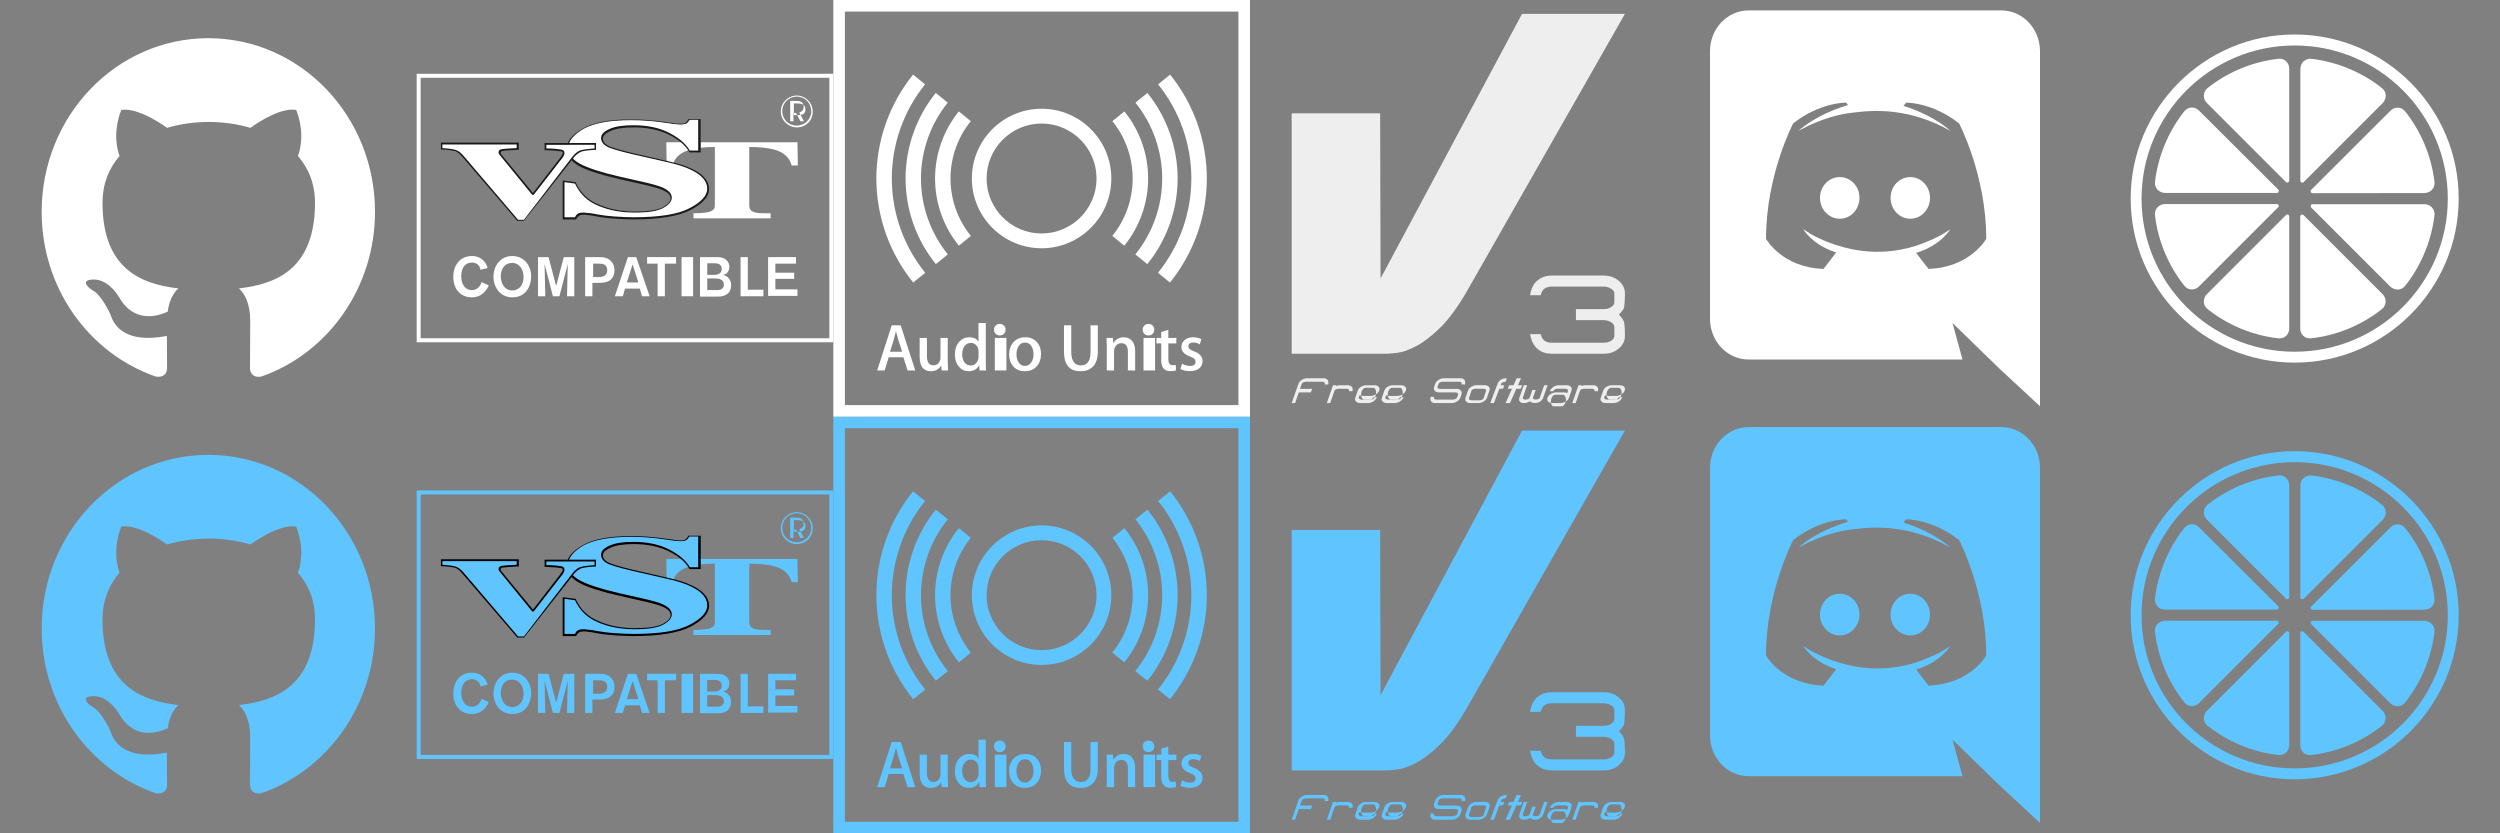 <?xml version="1.0" encoding="utf-8"?>
<svg width="216px" height="72px" viewBox="0 0 216 72" version="1.1" xmlns:xlink="http://www.w3.org/1999/xlink" xmlns="http://www.w3.org/2000/svg">
  <rect x="0" y="0" width="216" height="72" fill="#808080" stroke="none"/>
  <defs>
    <rect width="216" height="72" id="artboard_1" />
    <clipPath id="clip_1">
      <use xlink:href="#artboard_1" clip-rule="evenodd" />
    </clipPath>
  </defs>
  <g id="bmp00180" clip-path="url(#clip_1)">
    <g id="JUCE" transform="translate(184.09 2.98)">
      <g id="JUCE-Hover" transform="translate(0 36)">
        <path d="M14.17 28.35C6.35 28.35 0 21.99 0 14.18C0 6.37 6.36 0 14.17 0C21.98 0 28.34 6.36 28.34 14.17C28.34 21.98 21.99 28.35 14.17 28.35L14.17 28.35ZM14.17 0.95C6.88 0.95 0.94 6.88 0.94 14.18C0.94 21.48 6.87 27.41 14.17 27.41C21.47 27.41 27.4 21.48 27.4 14.18C27.4 6.88 21.47 0.95 14.17 0.95L14.17 0.95Z" id="Shape" fill="#60C4FF" fill-rule="evenodd" stroke="none" />
        <path d="M25.36 13.7C25.6 13.7 25.84 13.61 26.01 13.44C26.2 13.25 26.28 13 26.25 12.74C25.99 10.52 25.11 8.41 23.72 6.65C23.55 6.43 23.31 6.32 23.06 6.32C22.83 6.32 22.61 6.42 22.44 6.59L15.6 13.42C15.49 13.53 15.57 13.71 15.72 13.71L25.36 13.7L25.36 13.7Z" id="Shape" fill="#60C4FF" fill-rule="evenodd" stroke="none" />
        <path d="M23.06 22.04L23.06 22.04C23.32 22.04 23.55 21.92 23.72 21.71C25.11 19.95 25.98 17.84 26.25 15.62C26.28 15.36 26.19 15.11 26.01 14.92C25.84 14.75 25.6 14.66 25.36 14.66L15.72 14.66C15.57 14.66 15.5 14.84 15.6 14.95L22.44 21.79C22.61 21.94 22.83 22.04 23.06 22.04L23.06 22.04Z" id="Shape" fill="#60C4FF" fill-rule="evenodd" stroke="none" />
        <path d="M14.9 26.02L14.9 26.02C15.08 26.2 15.33 26.29 15.61 26.25C17.84 25.99 19.95 25.12 21.7 23.73C21.91 23.57 22.02 23.33 22.03 23.06C22.03 22.82 21.93 22.59 21.75 22.42L14.94 15.61C14.83 15.5 14.65 15.58 14.65 15.73L14.65 25.4C14.65 25.63 14.73 25.86 14.9 26.02L14.9 26.02Z" id="Shape" fill="#60C4FF" fill-rule="evenodd" stroke="none" />
        <path d="M5.29 6.31C5.03 6.31 4.8 6.43 4.63 6.64C3.24 8.4 2.37 10.51 2.1 12.73C2.07 12.99 2.16 13.24 2.34 13.43C2.51 13.6 2.75 13.69 2.99 13.69L12.63 13.69C12.78 13.69 12.85 13.51 12.75 13.4L5.91 6.58C5.74 6.41 5.52 6.31 5.29 6.31L5.29 6.31Z" id="Shape" fill="#60C4FF" fill-rule="evenodd" stroke="none" />
        <path d="M13.45 2.33C13.27 2.15 13.02 2.06 12.74 2.1C10.52 2.36 8.41 3.23 6.65 4.62C6.44 4.78 6.33 5.02 6.32 5.29C6.32 5.53 6.42 5.76 6.6 5.93L13.41 12.74C13.52 12.85 13.7 12.77 13.7 12.62L13.7 2.95C13.7 2.72 13.61 2.5 13.45 2.33L13.45 2.33Z" id="Shape" fill="#60C4FF" fill-rule="evenodd" stroke="none" />
        <path d="M22.04 5.29C22.04 5.03 21.92 4.8 21.71 4.63C19.95 3.24 17.84 2.37 15.62 2.1C15.36 2.07 15.11 2.16 14.92 2.34C14.75 2.51 14.66 2.75 14.66 2.99L14.66 12.63C14.66 12.78 14.84 12.85 14.95 12.75L21.79 5.91C21.94 5.74 22.04 5.52 22.04 5.29L22.04 5.29Z" id="Shape" fill="#60C4FF" fill-rule="evenodd" stroke="none" />
        <path d="M12.63 14.65L2.99 14.65C2.75 14.65 2.51 14.74 2.34 14.91C2.15 15.1 2.07 15.35 2.1 15.61C2.36 17.83 3.24 19.94 4.63 21.7C4.8 21.92 5.04 22.03 5.29 22.03C5.52 22.03 5.74 21.93 5.91 21.76C5.91 21.76 5.91 21.76 5.91 21.76L12.75 14.92C12.85 14.83 12.78 14.65 12.63 14.65L12.63 14.65Z" id="Shape" fill="#60C4FF" fill-rule="evenodd" stroke="none" />
        <path d="M13.42 15.6L6.6 22.42C6.43 22.59 6.32 22.82 6.32 23.06C6.32 23.33 6.44 23.57 6.65 23.73C8.41 25.12 10.51 25.99 12.74 26.25C13.01 26.28 13.26 26.2 13.45 26.02C13.61 25.86 13.7 25.64 13.7 25.39C13.7 25.39 13.7 25.39 13.7 25.39L13.7 15.72C13.7 15.57 13.52 15.5 13.42 15.6L13.42 15.6Z" id="Shape" fill="#60C4FF" fill-rule="evenodd" stroke="none" />
      </g>
      <g id="JUCE-Normal">
        <path d="M14.17 28.35C6.35 28.35 0 21.99 0 14.18C0 6.37 6.36 0 14.17 0C21.98 0 28.34 6.36 28.34 14.17C28.34 21.98 21.99 28.35 14.17 28.35L14.17 28.35ZM14.17 0.95C6.88 0.95 0.94 6.88 0.94 14.18C0.94 21.48 6.87 27.41 14.17 27.41C21.47 27.41 27.4 21.48 27.4 14.18C27.4 6.88 21.47 0.95 14.17 0.95L14.17 0.95Z" id="Shape" fill="#FFFFFF" fill-rule="evenodd" stroke="none" />
        <path d="M25.36 13.7C25.6 13.7 25.84 13.61 26.01 13.44C26.2 13.25 26.28 13 26.25 12.74C25.99 10.52 25.11 8.41 23.72 6.65C23.55 6.43 23.31 6.32 23.06 6.32C22.83 6.32 22.61 6.42 22.44 6.59L15.6 13.42C15.49 13.53 15.57 13.71 15.72 13.71L25.36 13.7L25.36 13.7Z" id="Shape" fill="#FFFFFF" fill-rule="evenodd" stroke="none" />
        <path d="M23.06 22.04L23.06 22.04C23.32 22.04 23.55 21.92 23.72 21.71C25.11 19.95 25.98 17.84 26.25 15.62C26.28 15.36 26.19 15.11 26.01 14.92C25.84 14.75 25.6 14.66 25.36 14.66L15.72 14.66C15.57 14.66 15.5 14.84 15.6 14.95L22.44 21.79C22.61 21.94 22.83 22.04 23.06 22.04L23.06 22.04Z" id="Shape" fill="#FFFFFF" fill-rule="evenodd" stroke="none" />
        <path d="M14.9 26.02L14.9 26.02C15.08 26.2 15.33 26.29 15.61 26.25C17.84 25.99 19.95 25.12 21.7 23.73C21.91 23.57 22.02 23.33 22.03 23.06C22.03 22.82 21.93 22.59 21.75 22.42L14.94 15.61C14.83 15.5 14.65 15.58 14.65 15.73L14.65 25.4C14.65 25.63 14.73 25.86 14.9 26.02L14.9 26.02Z" id="Shape" fill="#FFFFFF" fill-rule="evenodd" stroke="none" />
        <path d="M5.29 6.31C5.03 6.31 4.8 6.43 4.63 6.64C3.24 8.4 2.37 10.51 2.1 12.73C2.07 12.99 2.16 13.24 2.34 13.43C2.51 13.6 2.75 13.69 2.99 13.69L12.63 13.69C12.78 13.69 12.85 13.51 12.75 13.4L5.91 6.58C5.74 6.41 5.52 6.31 5.29 6.31L5.29 6.31Z" id="Shape" fill="#FFFFFF" fill-rule="evenodd" stroke="none" />
        <path d="M13.45 2.33C13.27 2.15 13.02 2.06 12.74 2.1C10.52 2.36 8.41 3.23 6.65 4.62C6.44 4.78 6.33 5.02 6.32 5.29C6.32 5.53 6.42 5.76 6.6 5.93L13.41 12.74C13.52 12.85 13.7 12.77 13.7 12.62L13.7 2.95C13.7 2.72 13.61 2.5 13.45 2.33L13.45 2.33Z" id="Shape" fill="#FFFFFF" fill-rule="evenodd" stroke="none" />
        <path d="M22.04 5.29C22.04 5.03 21.92 4.8 21.71 4.63C19.95 3.24 17.84 2.37 15.62 2.1C15.36 2.07 15.11 2.16 14.92 2.34C14.75 2.51 14.66 2.75 14.66 2.99L14.66 12.63C14.66 12.78 14.84 12.85 14.95 12.75L21.79 5.91C21.94 5.74 22.04 5.52 22.04 5.29L22.04 5.29Z" id="Shape" fill="#FFFFFF" fill-rule="evenodd" stroke="none" />
        <path d="M12.63 14.65L2.99 14.65C2.75 14.65 2.51 14.74 2.34 14.91C2.15 15.1 2.07 15.35 2.1 15.61C2.36 17.83 3.24 19.94 4.63 21.7C4.8 21.92 5.04 22.03 5.29 22.03C5.52 22.03 5.74 21.93 5.91 21.76C5.91 21.76 5.91 21.76 5.91 21.76L12.75 14.92C12.85 14.83 12.78 14.65 12.63 14.65L12.63 14.65Z" id="Shape" fill="#FFFFFF" fill-rule="evenodd" stroke="none" />
        <path d="M13.42 15.6L6.6 22.42C6.43 22.59 6.32 22.82 6.32 23.06C6.32 23.33 6.44 23.57 6.65 23.73C8.41 25.12 10.51 25.99 12.74 26.25C13.01 26.28 13.26 26.2 13.45 26.02C13.61 25.86 13.7 25.64 13.7 25.39C13.7 25.39 13.7 25.39 13.7 25.39L13.7 15.72C13.7 15.57 13.52 15.5 13.42 15.6L13.42 15.6Z" id="Shape" fill="#FFFFFF" fill-rule="evenodd" stroke="none" />
      </g>
    </g>
    <g id="Discord" transform="translate(147.744 0.9)">
      <g id="Discord-Hover" transform="translate(0 36)">
        <path d="M11.208 14.4C10.256 14.4 9.504 15.211 9.504 16.2C9.504 17.189 10.273 18 11.208 18C12.16 18 12.912 17.189 12.912 16.2C12.928 15.211 12.16 14.4 11.208 14.4L11.208 14.4L11.208 14.4ZM17.305 14.4C16.352 14.4 15.601 15.211 15.601 16.2C15.601 17.189 16.369 18 17.305 18C18.256 18 19.008 17.189 19.008 16.2C19.008 15.211 18.256 14.4 17.305 14.4L17.305 14.4L17.305 14.4Z" id="Shape" fill="#60C4FF" fill-rule="evenodd" stroke="none" />
        <path d="M25.172 0L3.34 0C1.499 0 0 1.573 0 3.523L0 26.642C0 28.591 1.499 30.164 3.34 30.164L21.816 30.164L20.952 27.001L23.038 29.036L25.009 30.951L28.512 34.2L28.512 3.523C28.512 1.573 27.013 0 25.172 0L25.172 0L25.172 0ZM18.883 22.333C18.883 22.333 18.297 21.597 17.808 20.948C19.942 20.315 20.757 18.913 20.757 18.913C20.089 19.374 19.453 19.699 18.883 19.922C18.068 20.281 17.287 20.52 16.521 20.657C14.957 20.965 13.523 20.879 12.301 20.64C11.372 20.452 10.574 20.178 9.906 19.904C9.531 19.75 9.124 19.562 8.717 19.323C8.668 19.289 8.619 19.272 8.57 19.238C8.537 19.22 8.521 19.203 8.505 19.186C8.211 19.015 8.049 18.895 8.049 18.895C8.049 18.895 8.831 20.264 10.9 20.913C10.411 21.563 9.808 22.333 9.808 22.333C6.207 22.213 4.839 19.733 4.839 19.733C4.839 14.227 7.185 9.764 7.185 9.764C9.531 7.917 11.763 7.969 11.763 7.969L11.926 8.174C8.993 9.063 7.641 10.414 7.641 10.414C7.641 10.414 8 10.209 8.602 9.918C10.346 9.114 11.731 8.892 12.301 8.841C12.399 8.824 12.48 8.806 12.578 8.806C13.572 8.67 14.696 8.636 15.869 8.772C17.417 8.96 19.079 9.439 20.773 10.414C20.773 10.414 19.486 9.131 16.716 8.242L16.944 7.969C16.944 7.969 19.176 7.917 21.523 9.764C21.523 9.764 23.869 14.227 23.869 19.733C23.869 19.733 22.484 22.213 18.883 22.333L18.883 22.333L18.883 22.333L18.883 22.333Z" id="Shape#1" fill="#60C4FF" fill-rule="evenodd" stroke="none" />
      </g>
      <g id="Discord-Normal">
        <path d="M11.208 14.4C10.256 14.4 9.504 15.211 9.504 16.2C9.504 17.189 10.273 18 11.208 18C12.16 18 12.912 17.189 12.912 16.2C12.928 15.211 12.16 14.4 11.208 14.4L11.208 14.4L11.208 14.4ZM17.305 14.4C16.352 14.4 15.601 15.211 15.601 16.2C15.601 17.189 16.369 18 17.305 18C18.256 18 19.008 17.189 19.008 16.2C19.008 15.211 18.256 14.4 17.305 14.4L17.305 14.4L17.305 14.4Z" id="Shape#2" fill="#FFFFFF" fill-rule="evenodd" stroke="none" />
        <path d="M25.172 0L3.34 0C1.499 0 0 1.573 0 3.523L0 26.642C0 28.591 1.499 30.164 3.34 30.164L21.816 30.164L20.952 27.001L23.038 29.036L25.009 30.951L28.512 34.2L28.512 3.523C28.512 1.573 27.013 0 25.172 0L25.172 0L25.172 0ZM18.883 22.333C18.883 22.333 18.297 21.597 17.808 20.948C19.942 20.315 20.757 18.913 20.757 18.913C20.089 19.374 19.453 19.699 18.883 19.922C18.068 20.281 17.287 20.52 16.521 20.657C14.957 20.965 13.523 20.879 12.301 20.64C11.372 20.452 10.574 20.178 9.906 19.904C9.531 19.75 9.124 19.562 8.717 19.323C8.668 19.289 8.619 19.272 8.57 19.238C8.537 19.22 8.521 19.203 8.505 19.186C8.211 19.015 8.049 18.895 8.049 18.895C8.049 18.895 8.831 20.264 10.9 20.913C10.411 21.563 9.808 22.333 9.808 22.333C6.207 22.213 4.839 19.733 4.839 19.733C4.839 14.227 7.185 9.764 7.185 9.764C9.531 7.917 11.763 7.969 11.763 7.969L11.926 8.174C8.993 9.063 7.641 10.414 7.641 10.414C7.641 10.414 8 10.209 8.602 9.918C10.346 9.114 11.731 8.892 12.301 8.841C12.399 8.824 12.48 8.806 12.578 8.806C13.572 8.67 14.696 8.636 15.869 8.772C17.417 8.96 19.079 9.439 20.773 10.414C20.773 10.414 19.486 9.131 16.716 8.242L16.944 7.969C16.944 7.969 19.176 7.917 21.523 9.764C21.523 9.764 23.869 14.227 23.869 19.733C23.869 19.733 22.484 22.213 18.883 22.333L18.883 22.333L18.883 22.333L18.883 22.333Z" id="Shape#3" fill="#FFFFFF" fill-rule="evenodd" stroke="none" />
      </g>
    </g>
    <g id="GPLv3" transform="translate(111.6 1.2)">
      <g id="GPLv3-Hover" transform="translate(0 36)">
        <path d="M19.903 0L28.794 0L15.097 24.042C14.315 25.382 13.552 26.413 12.808 27.136C12.063 27.859 11.376 28.384 10.746 28.712C10.115 29.041 9.573 29.232 9.119 29.284C8.665 29.337 8.349 29.363 8.173 29.363L0 29.363L0 8.592L7.644 8.592L7.681 22.86L19.903 0L19.903 0L19.903 0Z" id="Shape#4" fill="#60C4FF" fill-rule="evenodd" stroke="none" />
        <path d="M2.865 32.017C2.878 31.927 2.863 31.865 2.82 31.831L2.822 31.831C2.782 31.8 2.725 31.784 2.65 31.784L1.229 31.784C1.144 31.784 1.066 31.804 0.993 31.845C0.929 31.879 0.889 31.92 0.872 31.968L0.722 32.399L1.77 32.399L1.665 32.702L0.616 32.702L0.294 33.625L0.001 33.625L0.58 31.968C0.628 31.833 0.726 31.716 0.876 31.619C1.022 31.527 1.175 31.48 1.335 31.48L2.756 31.48C2.907 31.48 3.019 31.524 3.093 31.609C3.173 31.696 3.196 31.833 3.16 32.017L2.865 32.017L2.865 32.017L2.865 32.017L2.865 32.017Z" id="Shape#5" fill="#60C4FF" fill-rule="evenodd" stroke="none" />
        <path d="M4.963 32.597C4.969 32.511 4.944 32.453 4.89 32.423C4.869 32.41 4.846 32.4 4.82 32.395C4.794 32.39 4.767 32.388 4.739 32.388L4.053 32.388C3.984 32.388 3.915 32.402 3.847 32.43C3.769 32.46 3.723 32.5 3.705 32.547L3.329 33.625L3.036 33.625L3.574 32.086L3.867 32.086L3.845 32.15C3.902 32.127 3.956 32.111 4.006 32.101C4.056 32.091 4.106 32.086 4.156 32.086L4.845 32.086C4.975 32.086 5.082 32.12 5.165 32.189C5.264 32.273 5.293 32.408 5.253 32.597L4.963 32.597L4.963 32.597L4.963 32.597Z" id="Shape#6" fill="#60C4FF" fill-rule="evenodd" stroke="none" />
        <path d="M7.565 32.543C7.515 32.685 7.406 32.802 7.239 32.893C7.102 32.969 6.962 33.006 6.821 33.006L6.134 33.006C6.088 33.006 6.047 33.002 6.007 32.994C5.967 32.986 5.919 32.971 5.863 32.947L5.791 33.153L5.79 33.158C5.78 33.202 5.803 33.24 5.862 33.274C5.887 33.292 5.914 33.304 5.941 33.312C5.969 33.32 5.996 33.323 6.024 33.323L6.711 33.323C6.738 33.323 6.768 33.32 6.796 33.316C6.826 33.311 6.855 33.301 6.885 33.289C6.961 33.257 7.027 33.199 7.08 33.114L7.37 33.114C7.28 33.301 7.156 33.436 6.998 33.52C6.868 33.59 6.737 33.625 6.605 33.625L5.919 33.625C5.787 33.625 5.677 33.589 5.587 33.517C5.476 33.427 5.445 33.308 5.497 33.161L5.712 32.545C5.764 32.399 5.87 32.283 6.03 32.196C6.165 32.123 6.307 32.086 6.458 32.086L7.143 32.086C7.288 32.086 7.403 32.121 7.489 32.192C7.59 32.278 7.616 32.395 7.565 32.543L7.565 32.543L7.565 32.543ZM7.293 32.809C7.307 32.685 7.293 32.579 7.251 32.484C7.205 32.366 7.139 32.306 7.052 32.306L6.356 32.306C6.296 32.306 6.227 32.35 6.15 32.439C6.069 32.531 6.021 32.652 6.004 32.802C5.988 32.948 6.008 33.068 6.066 33.164C6.118 33.259 6.178 33.306 6.244 33.306L6.943 33.306C7.026 33.306 7.104 33.249 7.178 33.135C7.241 33.041 7.279 32.933 7.293 32.809L7.293 32.809L7.293 32.809Z" id="Shape#7" fill="#60C4FF" fill-rule="evenodd" stroke="none" />
        <path d="M9.864 32.543C9.815 32.685 9.706 32.802 9.539 32.893C9.401 32.969 9.262 33.006 9.12 33.006L8.434 33.006C8.388 33.006 8.347 33.002 8.306 32.994C8.267 32.986 8.219 32.971 8.163 32.947L8.091 33.153L8.089 33.158C8.079 33.202 8.103 33.24 8.162 33.274C8.187 33.292 8.214 33.304 8.241 33.312C8.268 33.32 8.296 33.323 8.324 33.323L9.01 33.323C9.038 33.323 9.067 33.32 9.096 33.316C9.125 33.311 9.155 33.301 9.185 33.289C9.261 33.257 9.327 33.199 9.38 33.114L9.669 33.114C9.58 33.301 9.456 33.436 9.298 33.52C9.168 33.59 9.038 33.625 8.906 33.625L8.219 33.625C8.087 33.625 7.977 33.589 7.887 33.517C7.775 33.427 7.745 33.308 7.797 33.161L8.012 32.545C8.063 32.399 8.169 32.283 8.33 32.196C8.465 32.123 8.607 32.086 8.757 32.086L9.443 32.086C9.587 32.086 9.703 32.121 9.788 32.192C9.89 32.278 9.916 32.395 9.864 32.543L9.864 32.543L9.864 32.543ZM9.594 32.809C9.607 32.685 9.593 32.579 9.551 32.484C9.505 32.366 9.439 32.306 9.353 32.306L8.657 32.306C8.596 32.306 8.527 32.35 8.45 32.439C8.369 32.531 8.321 32.652 8.304 32.802C8.288 32.948 8.308 33.068 8.366 33.164C8.418 33.259 8.478 33.306 8.545 33.306L9.243 33.306C9.326 33.306 9.404 33.249 9.478 33.135C9.541 33.041 9.579 32.933 9.594 32.809L9.594 32.809L9.594 32.809Z" id="Shape#8" fill="#60C4FF" fill-rule="evenodd" stroke="none" />
        <path d="M14.282 33.487C14.143 33.579 13.991 33.625 13.829 33.625L12.404 33.625C12.255 33.625 12.143 33.583 12.069 33.5C11.988 33.41 11.966 33.272 12.001 33.087L12.291 33.087C12.281 33.174 12.297 33.236 12.338 33.274L12.335 33.274C12.378 33.306 12.436 33.323 12.51 33.323L13.935 33.323C14.019 33.323 14.097 33.303 14.169 33.262C14.235 33.227 14.276 33.184 14.293 33.137L14.379 32.891C14.395 32.843 14.383 32.802 14.342 32.766C14.299 32.725 14.234 32.704 14.149 32.704L12.726 32.704C12.566 32.704 12.446 32.658 12.367 32.566C12.282 32.472 12.263 32.354 12.313 32.214L12.399 31.968C12.447 31.833 12.545 31.716 12.695 31.619C12.841 31.527 12.993 31.48 13.153 31.48L14.579 31.48C14.729 31.48 14.84 31.524 14.913 31.609C14.994 31.696 15.017 31.833 14.981 32.017L14.691 32.017C14.7 31.93 14.684 31.867 14.643 31.83L14.645 31.83C14.606 31.799 14.548 31.784 14.473 31.784L13.047 31.784C12.962 31.784 12.883 31.803 12.809 31.845C12.744 31.878 12.704 31.92 12.688 31.967L12.602 32.213C12.585 32.263 12.596 32.304 12.635 32.341C12.679 32.382 12.744 32.402 12.831 32.402L14.257 32.402C14.419 32.402 14.538 32.448 14.614 32.54C14.698 32.637 14.716 32.753 14.668 32.891L14.582 33.136C14.534 33.275 14.434 33.393 14.282 33.487L14.282 33.487L14.282 33.487Z" id="Shape#9" fill="#60C4FF" fill-rule="evenodd" stroke="none" />
        <path d="M16.549 33.513C16.413 33.587 16.273 33.625 16.13 33.625L15.444 33.625C15.304 33.625 15.191 33.588 15.104 33.515C14.998 33.425 14.971 33.307 15.022 33.161L15.237 32.545C15.287 32.403 15.396 32.286 15.563 32.194C15.7 32.119 15.841 32.081 15.984 32.081L16.67 32.081C16.805 32.081 16.916 32.116 17.003 32.187C17.113 32.279 17.142 32.397 17.091 32.543L16.875 33.162C16.825 33.304 16.716 33.421 16.549 33.513L16.549 33.513L16.549 33.513ZM16.798 32.553C16.814 32.504 16.794 32.463 16.737 32.43C16.689 32.4 16.631 32.386 16.563 32.386L15.877 32.386C15.808 32.386 15.741 32.399 15.675 32.428C15.595 32.462 15.547 32.504 15.531 32.553L15.314 33.216C15.298 33.265 15.318 33.306 15.374 33.339C15.425 33.37 15.483 33.386 15.548 33.386L16.236 33.386C16.267 33.386 16.299 33.382 16.334 33.375C16.367 33.367 16.402 33.357 16.437 33.342C16.517 33.307 16.566 33.264 16.582 33.213L16.798 32.553L16.798 32.553L16.798 32.553Z" id="Shape#10" fill="#60C4FF" fill-rule="evenodd" stroke="none" />
        <path d="M17.943 32.388L17.476 33.625L17.159 33.625L17.795 31.942C17.85 31.798 17.953 31.682 18.103 31.595C18.235 31.52 18.401 31.482 18.599 31.482L18.487 31.78C18.362 31.798 18.272 31.82 18.215 31.848C18.159 31.876 18.125 31.907 18.112 31.942L18.057 32.086L18.373 32.086L18.259 32.388L17.943 32.388L17.943 32.388L17.943 32.388L17.943 32.388Z" id="Shape#11" fill="#60C4FF" fill-rule="evenodd" stroke="none" />
        <path d="M19.413 32.388L18.859 33.626L18.482 33.626L19.036 32.388L18.664 32.388L18.799 32.086L19.17 32.086L19.441 31.48L19.819 31.48L19.548 32.086L19.922 32.086L19.787 32.388L19.413 32.388L19.413 32.388L19.413 32.388Z" id="Shape#12" fill="#60C4FF" fill-rule="evenodd" stroke="none" />
        <path d="M21.44 33.507C21.316 33.584 21.176 33.623 21.021 33.623C20.936 33.623 20.857 33.611 20.784 33.586C20.71 33.561 20.648 33.523 20.598 33.471C20.509 33.521 20.418 33.56 20.325 33.586C20.232 33.612 20.143 33.625 20.058 33.625C19.908 33.625 19.797 33.588 19.723 33.513C19.64 33.427 19.626 33.31 19.678 33.162L20.054 32.086L20.346 32.086L19.97 33.164C19.954 33.21 19.967 33.247 20.01 33.277C20.058 33.308 20.123 33.324 20.209 33.324C20.295 33.324 20.371 33.308 20.437 33.277C20.501 33.249 20.542 33.21 20.559 33.162L20.792 32.498L21.084 32.498L20.852 33.164C20.835 33.211 20.849 33.248 20.893 33.273C20.941 33.304 21.004 33.32 21.087 33.32C21.174 33.32 21.252 33.305 21.317 33.273C21.383 33.246 21.422 33.209 21.438 33.164L21.815 32.085L22.11 32.085L21.734 33.161C21.683 33.306 21.585 33.421 21.44 33.507L21.44 33.507L21.44 33.507Z" id="Shape#13" fill="#60C4FF" fill-rule="evenodd" stroke="none" />
        <path d="M23.642 33.515C23.505 33.588 23.363 33.625 23.217 33.625L22.531 33.625C22.384 33.625 22.267 33.589 22.183 33.517C22.08 33.431 22.055 33.315 22.107 33.166C22.157 33.021 22.265 32.905 22.431 32.817C22.569 32.742 22.709 32.705 22.852 32.705L23.538 32.705C23.582 32.705 23.624 32.709 23.663 32.717C23.703 32.725 23.75 32.741 23.807 32.764L23.88 32.555C23.89 32.511 23.866 32.472 23.81 32.438C23.761 32.405 23.707 32.388 23.648 32.388L22.963 32.388C22.933 32.388 22.903 32.391 22.874 32.395C22.846 32.401 22.815 32.41 22.786 32.423C22.709 32.454 22.644 32.513 22.591 32.598L22.301 32.598C22.393 32.411 22.516 32.276 22.672 32.192C22.801 32.122 22.932 32.086 23.066 32.086L23.754 32.086C23.889 32.086 24 32.121 24.087 32.192C24.198 32.281 24.228 32.399 24.175 32.548L23.96 33.164C23.909 33.309 23.803 33.426 23.642 33.515L23.642 33.515L23.642 33.515ZM23.689 33.41C23.705 33.266 23.684 33.145 23.627 33.047C23.575 32.954 23.516 32.906 23.451 32.906L22.753 32.906C22.672 32.906 22.593 32.965 22.515 33.077C22.452 33.17 22.414 33.28 22.4 33.403C22.385 33.53 22.398 33.642 22.439 33.736C22.487 33.849 22.553 33.906 22.638 33.906L23.338 33.906C23.407 33.906 23.474 33.865 23.541 33.782C23.624 33.679 23.672 33.554 23.689 33.41L23.689 33.41L23.689 33.41Z" id="Shape#14" fill="#60C4FF" fill-rule="evenodd" stroke="none" />
        <path d="M26.173 32.597C26.179 32.511 26.154 32.453 26.099 32.423C26.078 32.41 26.055 32.4 26.03 32.395C26.004 32.39 25.977 32.388 25.949 32.388L25.263 32.388C25.194 32.388 25.125 32.402 25.058 32.43C24.979 32.46 24.932 32.5 24.914 32.547L24.539 33.625L24.246 33.625L24.783 32.086L25.076 32.086L25.054 32.15C25.112 32.127 25.166 32.111 25.216 32.101C25.265 32.091 25.315 32.086 25.366 32.086L26.054 32.086C26.185 32.086 26.291 32.12 26.374 32.189C26.474 32.273 26.502 32.408 26.462 32.597L26.173 32.597L26.173 32.597L26.173 32.597Z" id="Shape#15" fill="#60C4FF" fill-rule="evenodd" stroke="none" />
        <path d="M28.774 32.543C28.724 32.685 28.616 32.802 28.448 32.893C28.311 32.969 28.171 33.006 28.03 33.006L27.344 33.006C27.298 33.006 27.256 33.002 27.217 32.994C27.177 32.986 27.129 32.971 27.073 32.947L27.001 33.153L26.999 33.158C26.989 33.202 27.013 33.24 27.071 33.274C27.097 33.292 27.123 33.304 27.151 33.312C27.178 33.32 27.205 33.323 27.234 33.323L27.92 33.323C27.948 33.323 27.977 33.32 28.006 33.316C28.035 33.311 28.065 33.301 28.094 33.289C28.171 33.257 28.236 33.199 28.289 33.114L28.579 33.114C28.489 33.301 28.365 33.436 28.207 33.52C28.077 33.59 27.947 33.625 27.814 33.625L27.128 33.625C26.997 33.625 26.886 33.589 26.796 33.517C26.684 33.427 26.654 33.308 26.706 33.161L26.922 32.545C26.972 32.399 27.078 32.283 27.239 32.196C27.374 32.123 27.517 32.086 27.666 32.086L28.353 32.086C28.496 32.086 28.612 32.121 28.697 32.192C28.8 32.278 28.826 32.395 28.774 32.543L28.774 32.543L28.774 32.543ZM28.503 32.809C28.517 32.685 28.503 32.579 28.46 32.484C28.415 32.366 28.349 32.306 28.262 32.306L27.567 32.306C27.506 32.306 27.437 32.35 27.36 32.439C27.279 32.531 27.231 32.652 27.214 32.802C27.197 32.948 27.218 33.068 27.276 33.164C27.328 33.259 27.387 33.306 27.455 33.306L28.152 33.306C28.236 33.306 28.314 33.249 28.388 33.135C28.451 33.041 28.489 32.933 28.503 32.809L28.503 32.809L28.503 32.809Z" id="Shape#16" fill="#60C4FF" fill-rule="evenodd" stroke="none" />
        <path d="M28.794 27.824C28.794 28.262 28.608 28.631 28.237 28.93C27.896 29.218 27.469 29.363 26.959 29.363L22.467 29.363C21.996 29.363 21.597 29.232 21.271 28.968C20.919 28.684 20.697 28.252 20.602 27.669L21.516 27.669C21.581 27.942 21.699 28.138 21.872 28.257L21.865 28.257C22.033 28.36 22.234 28.411 22.466 28.411L26.959 28.411C27.216 28.411 27.439 28.349 27.628 28.225C27.796 28.112 27.88 27.978 27.88 27.823L27.88 27.05C27.88 26.905 27.796 26.776 27.628 26.662C27.429 26.529 27.204 26.462 26.952 26.462L24.56 26.462L24.56 25.51L26.959 25.51C27.221 25.51 27.445 25.446 27.628 25.317C27.796 25.204 27.88 25.071 27.88 24.922L27.88 24.149C27.88 24.004 27.796 23.875 27.628 23.762C27.429 23.628 27.204 23.56 26.952 23.56L22.466 23.56C22.238 23.56 22.04 23.612 21.872 23.715L21.879 23.715C21.701 23.824 21.58 24.019 21.516 24.303L20.602 24.303C20.691 23.715 20.909 23.287 21.256 23.019C21.582 22.745 21.986 22.609 22.466 22.609L26.959 22.609C27.459 22.609 27.885 22.753 28.236 23.042C28.608 23.346 28.794 23.715 28.794 24.148C28.794 24.525 28.779 24.868 28.749 25.177C28.739 25.331 28.69 25.474 28.601 25.603C28.561 25.659 28.515 25.718 28.463 25.781C28.412 25.843 28.348 25.91 28.274 25.982C28.417 26.121 28.526 26.25 28.601 26.369C28.685 26.514 28.735 26.652 28.749 26.787C28.78 27.091 28.794 27.437 28.794 27.824L28.794 27.824L28.794 27.824Z" id="Shape#17" fill="#60C4FF" fill-rule="evenodd" stroke="none" />
        <path d="M5.27 23.976L4.64 24.387L4.64 26.76L5.27 27.179L5.27 27.7C5.014 27.536 4.755 27.369 4.491 27.199C4.229 27.029 3.97 26.862 3.717 26.698C3.463 26.534 3.218 26.375 2.981 26.221C2.744 26.067 2.521 25.922 2.312 25.785C2.231 25.745 2.192 25.676 2.192 25.579C2.192 25.489 2.231 25.421 2.312 25.377L5.271 23.451L5.271 23.976L5.27 23.976L5.27 23.976L5.27 23.976ZM4.308 26.479L4.308 24.677L2.937 25.502C2.891 25.529 2.868 25.553 2.868 25.575C2.868 25.6 2.891 25.624 2.937 25.649L4.308 26.479L4.308 26.479L4.308 26.479Z" id="Shape#18" fill="#60C4FF" fill-rule="evenodd" stroke="none" />
        <path d="M5.069 19.345C5.203 19.521 5.27 19.734 5.27 19.984L5.27 22.2C5.27 22.451 5.204 22.662 5.073 22.831C4.936 23.012 4.769 23.102 4.568 23.102L2.892 23.102C2.697 23.102 2.531 23.012 2.392 22.831C2.258 22.655 2.191 22.442 2.191 22.192L2.191 19.972C2.191 19.74 2.253 19.543 2.378 19.382C2.502 19.213 2.698 19.104 2.966 19.055L2.966 19.506C2.837 19.538 2.747 19.598 2.695 19.686C2.65 19.762 2.628 19.858 2.628 19.976L2.628 22.192C2.628 22.324 2.657 22.437 2.716 22.529C2.765 22.61 2.823 22.65 2.892 22.65L4.568 22.65C4.639 22.65 4.7 22.61 4.751 22.529L4.748 22.533C4.807 22.443 4.836 22.331 4.836 22.199L4.836 19.983C4.836 19.868 4.813 19.765 4.765 19.675C4.717 19.567 4.649 19.514 4.565 19.514L3.948 19.514L3.948 21.308L3.515 21.308L3.515 19.066L4.568 19.066C4.764 19.066 4.93 19.159 5.069 19.345L5.069 19.345L5.069 19.345Z" id="Shape#19" fill="#60C4FF" fill-rule="evenodd" stroke="none" />
        <path d="M3.749 14.608C3.88 14.776 3.946 14.989 3.946 15.243L3.946 17.918L5.27 17.918L5.27 18.369L2.893 18.369C2.698 18.369 2.531 18.278 2.392 18.097C2.258 17.921 2.192 17.709 2.192 17.459L2.192 15.243C2.192 14.996 2.258 14.785 2.392 14.612C2.531 14.428 2.698 14.336 2.893 14.336L3.245 14.336C3.444 14.336 3.613 14.427 3.749 14.608L3.749 14.608L3.749 14.608ZM3.059 14.784C2.951 14.784 2.857 14.826 2.772 14.909C2.676 15.002 2.629 15.114 2.629 15.243L2.629 17.462C2.629 17.575 2.665 17.677 2.737 17.767C2.81 17.867 2.917 17.918 3.059 17.918L4.069 17.918L4.069 15.243C4.069 15.114 4.023 15.002 3.931 14.909C3.847 14.826 3.747 14.784 3.632 14.784L3.059 14.784L3.059 14.784L3.059 14.784Z" id="Shape#20" fill="#60C4FF" fill-rule="evenodd" stroke="none" />
        <path d="M4.584 9.607C4.793 9.644 4.96 9.746 5.087 9.915C5.21 10.079 5.271 10.277 5.271 10.509L5.271 12.729C5.271 12.978 5.205 13.191 5.073 13.364C4.937 13.548 4.769 13.639 4.569 13.639L2.195 13.639L2.195 13.181L4.569 13.181C4.639 13.181 4.701 13.14 4.752 13.059L4.749 13.063C4.807 12.973 4.836 12.861 4.836 12.729L4.836 10.509C4.836 10.397 4.813 10.3 4.766 10.216L4.766 10.22C4.714 10.132 4.626 10.072 4.502 10.04L4.502 9.68L4.584 9.607L4.584 9.607L4.584 9.607Z" id="Shape#21" fill="#60C4FF" fill-rule="evenodd" stroke="none" />
      </g>
      <g id="GPLv3-Normal">
        <path d="M19.903 0L28.794 0L15.097 24.042C14.315 25.382 13.552 26.413 12.808 27.136C12.063 27.859 11.376 28.384 10.746 28.712C10.115 29.041 9.573 29.232 9.119 29.284C8.665 29.337 8.349 29.363 8.173 29.363L0 29.363L0 8.592L7.644 8.592L7.681 22.86L19.903 0L19.903 0L19.903 0Z" id="Shape#22" fill="#EEEEEE" fill-rule="evenodd" stroke="none" />
        <path d="M2.865 32.017C2.878 31.927 2.863 31.865 2.82 31.831L2.822 31.831C2.782 31.8 2.725 31.784 2.65 31.784L1.229 31.784C1.144 31.784 1.066 31.804 0.993 31.845C0.929 31.879 0.889 31.92 0.872 31.968L0.722 32.399L1.77 32.399L1.665 32.702L0.616 32.702L0.294 33.625L0.001 33.625L0.58 31.968C0.628 31.833 0.726 31.716 0.876 31.619C1.022 31.527 1.175 31.48 1.335 31.48L2.756 31.48C2.907 31.48 3.019 31.524 3.093 31.609C3.173 31.696 3.196 31.833 3.16 32.017L2.865 32.017L2.865 32.017L2.865 32.017L2.865 32.017Z" id="Shape#23" fill="#EEEEEE" fill-rule="evenodd" stroke="none" />
        <path d="M4.963 32.597C4.969 32.511 4.944 32.453 4.89 32.423C4.869 32.41 4.846 32.4 4.82 32.395C4.794 32.39 4.767 32.388 4.739 32.388L4.053 32.388C3.984 32.388 3.915 32.402 3.847 32.43C3.769 32.46 3.723 32.5 3.705 32.547L3.329 33.625L3.036 33.625L3.574 32.086L3.867 32.086L3.845 32.15C3.902 32.127 3.956 32.111 4.006 32.101C4.056 32.091 4.106 32.086 4.156 32.086L4.845 32.086C4.975 32.086 5.082 32.12 5.165 32.189C5.264 32.273 5.293 32.408 5.253 32.597L4.963 32.597L4.963 32.597L4.963 32.597Z" id="Shape#24" fill="#EEEEEE" fill-rule="evenodd" stroke="none" />
        <path d="M7.565 32.543C7.515 32.685 7.406 32.802 7.239 32.893C7.102 32.969 6.962 33.006 6.821 33.006L6.134 33.006C6.088 33.006 6.047 33.002 6.007 32.994C5.967 32.986 5.919 32.971 5.863 32.947L5.791 33.153L5.79 33.158C5.78 33.202 5.803 33.24 5.862 33.274C5.887 33.292 5.914 33.304 5.941 33.312C5.969 33.32 5.996 33.323 6.024 33.323L6.711 33.323C6.738 33.323 6.768 33.32 6.796 33.316C6.826 33.311 6.855 33.301 6.885 33.289C6.961 33.257 7.027 33.199 7.08 33.114L7.37 33.114C7.28 33.301 7.156 33.436 6.998 33.52C6.868 33.59 6.737 33.625 6.605 33.625L5.919 33.625C5.787 33.625 5.677 33.589 5.587 33.517C5.476 33.427 5.445 33.308 5.497 33.161L5.712 32.545C5.764 32.399 5.87 32.283 6.03 32.196C6.165 32.123 6.307 32.086 6.458 32.086L7.143 32.086C7.288 32.086 7.403 32.121 7.489 32.192C7.59 32.278 7.616 32.395 7.565 32.543L7.565 32.543L7.565 32.543ZM7.293 32.809C7.307 32.686 7.293 32.579 7.251 32.484C7.205 32.366 7.139 32.306 7.052 32.306L6.356 32.306C6.296 32.306 6.227 32.35 6.15 32.439C6.069 32.531 6.021 32.652 6.004 32.802C5.988 32.948 6.008 33.068 6.066 33.164C6.118 33.259 6.178 33.306 6.244 33.306L6.943 33.306C7.026 33.306 7.104 33.249 7.178 33.135C7.241 33.041 7.279 32.933 7.293 32.809L7.293 32.809L7.293 32.809Z" id="Shape#25" fill="#EEEEEE" fill-rule="evenodd" stroke="none" />
        <path d="M9.864 32.543C9.815 32.685 9.706 32.802 9.539 32.893C9.401 32.969 9.262 33.006 9.12 33.006L8.434 33.006C8.388 33.006 8.347 33.002 8.306 32.994C8.267 32.986 8.219 32.971 8.163 32.947L8.091 33.153L8.089 33.158C8.079 33.202 8.103 33.24 8.162 33.274C8.187 33.292 8.214 33.304 8.241 33.312C8.268 33.32 8.296 33.323 8.324 33.323L9.01 33.323C9.038 33.323 9.067 33.32 9.096 33.316C9.125 33.311 9.155 33.301 9.185 33.289C9.261 33.257 9.327 33.199 9.38 33.114L9.669 33.114C9.58 33.301 9.456 33.436 9.298 33.52C9.168 33.59 9.038 33.625 8.906 33.625L8.219 33.625C8.087 33.625 7.977 33.589 7.887 33.517C7.775 33.427 7.745 33.308 7.797 33.161L8.012 32.545C8.063 32.399 8.169 32.283 8.33 32.196C8.465 32.123 8.607 32.086 8.757 32.086L9.443 32.086C9.587 32.086 9.703 32.121 9.788 32.192C9.89 32.278 9.916 32.395 9.864 32.543L9.864 32.543L9.864 32.543ZM9.594 32.809C9.607 32.686 9.593 32.579 9.551 32.484C9.505 32.366 9.439 32.306 9.353 32.306L8.657 32.306C8.596 32.306 8.527 32.35 8.45 32.439C8.369 32.531 8.321 32.652 8.304 32.802C8.288 32.948 8.308 33.068 8.366 33.164C8.418 33.259 8.478 33.306 8.545 33.306L9.243 33.306C9.326 33.306 9.404 33.249 9.478 33.135C9.541 33.041 9.579 32.933 9.594 32.809L9.594 32.809L9.594 32.809Z" id="Shape#26" fill="#EEEEEE" fill-rule="evenodd" stroke="none" />
        <path d="M14.282 33.487C14.143 33.579 13.991 33.625 13.829 33.625L12.404 33.625C12.255 33.625 12.143 33.583 12.069 33.5C11.988 33.41 11.966 33.272 12.001 33.087L12.291 33.087C12.281 33.174 12.297 33.236 12.338 33.274L12.335 33.274C12.378 33.306 12.436 33.323 12.51 33.323L13.935 33.323C14.019 33.323 14.097 33.303 14.169 33.262C14.235 33.227 14.276 33.184 14.293 33.137L14.379 32.891C14.395 32.843 14.383 32.802 14.342 32.766C14.299 32.725 14.234 32.704 14.149 32.704L12.726 32.704C12.566 32.704 12.446 32.658 12.367 32.566C12.282 32.472 12.263 32.354 12.313 32.214L12.399 31.968C12.447 31.833 12.545 31.716 12.695 31.619C12.841 31.527 12.993 31.48 13.153 31.48L14.579 31.48C14.729 31.48 14.84 31.524 14.913 31.609C14.994 31.696 15.017 31.833 14.981 32.017L14.691 32.017C14.7 31.93 14.684 31.867 14.643 31.83L14.645 31.83C14.606 31.799 14.548 31.784 14.473 31.784L13.047 31.784C12.962 31.784 12.883 31.803 12.809 31.845C12.744 31.878 12.704 31.92 12.688 31.967L12.602 32.213C12.585 32.263 12.596 32.304 12.635 32.341C12.679 32.382 12.744 32.402 12.831 32.402L14.257 32.402C14.419 32.402 14.538 32.448 14.614 32.54C14.698 32.637 14.716 32.753 14.668 32.891L14.582 33.136C14.534 33.275 14.434 33.393 14.282 33.487L14.282 33.487L14.282 33.487Z" id="Shape#27" fill="#EEEEEE" fill-rule="evenodd" stroke="none" />
        <path d="M16.549 33.513C16.413 33.587 16.273 33.625 16.13 33.625L15.444 33.625C15.304 33.625 15.191 33.588 15.104 33.515C14.998 33.425 14.971 33.307 15.022 33.161L15.237 32.545C15.287 32.403 15.396 32.286 15.563 32.194C15.7 32.119 15.841 32.081 15.984 32.081L16.67 32.081C16.805 32.081 16.916 32.116 17.003 32.187C17.113 32.279 17.142 32.397 17.091 32.543L16.875 33.162C16.825 33.304 16.716 33.421 16.549 33.513L16.549 33.513L16.549 33.513ZM16.798 32.553C16.814 32.504 16.794 32.463 16.737 32.43C16.689 32.4 16.631 32.386 16.563 32.386L15.877 32.386C15.808 32.386 15.741 32.399 15.675 32.428C15.595 32.462 15.547 32.504 15.531 32.553L15.314 33.216C15.298 33.265 15.318 33.306 15.374 33.339C15.425 33.37 15.483 33.386 15.548 33.386L16.236 33.386C16.267 33.386 16.299 33.382 16.334 33.375C16.367 33.367 16.402 33.357 16.437 33.342C16.517 33.307 16.566 33.264 16.582 33.213L16.798 32.553L16.798 32.553L16.798 32.553Z" id="Shape#28" fill="#EEEEEE" fill-rule="evenodd" stroke="none" />
        <path d="M17.943 32.388L17.476 33.625L17.159 33.625L17.795 31.942C17.85 31.798 17.953 31.682 18.103 31.595C18.235 31.52 18.401 31.482 18.599 31.482L18.487 31.78C18.362 31.798 18.272 31.82 18.215 31.848C18.159 31.876 18.125 31.907 18.112 31.942L18.057 32.086L18.373 32.086L18.259 32.388L17.943 32.388L17.943 32.388L17.943 32.388L17.943 32.388Z" id="Shape#29" fill="#EEEEEE" fill-rule="evenodd" stroke="none" />
        <path d="M19.413 32.388L18.859 33.626L18.482 33.626L19.036 32.388L18.664 32.388L18.799 32.086L19.17 32.086L19.441 31.48L19.819 31.48L19.548 32.086L19.922 32.086L19.787 32.388L19.413 32.388L19.413 32.388L19.413 32.388Z" id="Shape#30" fill="#EEEEEE" fill-rule="evenodd" stroke="none" />
        <path d="M21.44 33.507C21.316 33.584 21.176 33.623 21.021 33.623C20.936 33.623 20.857 33.611 20.784 33.586C20.71 33.561 20.648 33.523 20.598 33.471C20.509 33.521 20.418 33.56 20.325 33.586C20.232 33.612 20.143 33.625 20.058 33.625C19.908 33.625 19.797 33.588 19.723 33.513C19.64 33.427 19.626 33.31 19.678 33.162L20.054 32.086L20.346 32.086L19.97 33.164C19.954 33.21 19.967 33.247 20.01 33.277C20.058 33.308 20.123 33.324 20.209 33.324C20.295 33.324 20.371 33.308 20.437 33.277C20.501 33.249 20.542 33.21 20.559 33.162L20.792 32.498L21.084 32.498L20.852 33.164C20.835 33.211 20.849 33.248 20.893 33.273C20.941 33.304 21.004 33.32 21.087 33.32C21.174 33.32 21.252 33.305 21.317 33.273C21.383 33.246 21.422 33.209 21.438 33.164L21.815 32.085L22.11 32.085L21.734 33.161C21.683 33.306 21.585 33.421 21.44 33.507L21.44 33.507L21.44 33.507Z" id="Shape#31" fill="#EEEEEE" fill-rule="evenodd" stroke="none" />
        <path d="M23.642 33.515C23.505 33.588 23.363 33.625 23.217 33.625L22.531 33.625C22.384 33.625 22.267 33.589 22.183 33.517C22.08 33.431 22.055 33.315 22.107 33.166C22.157 33.021 22.265 32.905 22.431 32.817C22.569 32.742 22.709 32.705 22.852 32.705L23.538 32.705C23.582 32.705 23.624 32.709 23.663 32.717C23.703 32.725 23.75 32.741 23.807 32.764L23.88 32.555C23.89 32.511 23.866 32.472 23.81 32.438C23.761 32.405 23.707 32.388 23.648 32.388L22.963 32.388C22.933 32.388 22.903 32.391 22.874 32.395C22.846 32.401 22.815 32.41 22.786 32.423C22.709 32.454 22.644 32.513 22.591 32.598L22.301 32.598C22.393 32.411 22.516 32.276 22.672 32.192C22.801 32.122 22.932 32.086 23.066 32.086L23.754 32.086C23.889 32.086 24 32.121 24.087 32.192C24.198 32.281 24.228 32.399 24.175 32.548L23.96 33.164C23.909 33.309 23.803 33.426 23.642 33.515L23.642 33.515L23.642 33.515ZM23.689 33.41C23.705 33.266 23.684 33.145 23.627 33.047C23.575 32.954 23.516 32.906 23.451 32.906L22.753 32.906C22.672 32.906 22.593 32.965 22.515 33.077C22.452 33.17 22.414 33.28 22.4 33.403C22.385 33.53 22.398 33.642 22.439 33.736C22.487 33.849 22.553 33.906 22.638 33.906L23.338 33.906C23.407 33.906 23.474 33.865 23.541 33.782C23.624 33.679 23.672 33.554 23.689 33.41L23.689 33.41L23.689 33.41Z" id="Shape#32" fill="#EEEEEE" fill-rule="evenodd" stroke="none" />
        <path d="M26.173 32.597C26.179 32.511 26.154 32.453 26.099 32.423C26.078 32.41 26.055 32.4 26.03 32.395C26.004 32.39 25.977 32.388 25.949 32.388L25.263 32.388C25.194 32.388 25.125 32.402 25.058 32.43C24.979 32.46 24.932 32.5 24.914 32.547L24.539 33.625L24.246 33.625L24.783 32.086L25.076 32.086L25.054 32.15C25.112 32.127 25.166 32.111 25.216 32.101C25.265 32.091 25.315 32.086 25.366 32.086L26.054 32.086C26.185 32.086 26.291 32.12 26.374 32.189C26.474 32.273 26.502 32.408 26.462 32.597L26.173 32.597L26.173 32.597L26.173 32.597Z" id="Shape#33" fill="#EEEEEE" fill-rule="evenodd" stroke="none" />
        <path d="M28.774 32.543C28.724 32.685 28.616 32.802 28.448 32.893C28.311 32.969 28.171 33.006 28.03 33.006L27.344 33.006C27.298 33.006 27.256 33.002 27.217 32.994C27.177 32.986 27.129 32.971 27.073 32.947L27.001 33.153L26.999 33.158C26.989 33.202 27.013 33.24 27.071 33.274C27.097 33.292 27.123 33.304 27.151 33.312C27.178 33.32 27.205 33.323 27.234 33.323L27.92 33.323C27.948 33.323 27.977 33.32 28.006 33.316C28.035 33.311 28.065 33.301 28.094 33.289C28.171 33.257 28.236 33.199 28.289 33.114L28.579 33.114C28.489 33.301 28.365 33.436 28.207 33.52C28.077 33.59 27.947 33.625 27.814 33.625L27.128 33.625C26.997 33.625 26.886 33.589 26.796 33.517C26.684 33.427 26.654 33.308 26.706 33.161L26.922 32.545C26.972 32.399 27.078 32.283 27.239 32.196C27.374 32.123 27.517 32.086 27.666 32.086L28.353 32.086C28.496 32.086 28.612 32.121 28.697 32.192C28.8 32.278 28.826 32.395 28.774 32.543L28.774 32.543L28.774 32.543ZM28.503 32.809C28.517 32.686 28.503 32.579 28.46 32.484C28.415 32.366 28.349 32.306 28.262 32.306L27.567 32.306C27.506 32.306 27.437 32.35 27.36 32.439C27.279 32.531 27.231 32.652 27.214 32.802C27.197 32.948 27.218 33.068 27.276 33.164C27.328 33.259 27.387 33.306 27.455 33.306L28.152 33.306C28.236 33.306 28.314 33.249 28.388 33.135C28.451 33.041 28.489 32.933 28.503 32.809L28.503 32.809L28.503 32.809Z" id="Shape#34" fill="#EEEEEE" fill-rule="evenodd" stroke="none" />
        <path d="M28.794 27.824C28.794 28.262 28.608 28.631 28.237 28.93C27.896 29.218 27.469 29.363 26.959 29.363L22.467 29.363C21.996 29.363 21.597 29.232 21.271 28.968C20.919 28.684 20.697 28.252 20.602 27.669L21.516 27.669C21.581 27.942 21.699 28.138 21.872 28.257L21.865 28.257C22.033 28.36 22.234 28.411 22.466 28.411L26.959 28.411C27.216 28.411 27.439 28.349 27.628 28.225C27.796 28.112 27.88 27.978 27.88 27.823L27.88 27.05C27.88 26.905 27.796 26.776 27.628 26.662C27.429 26.529 27.204 26.462 26.952 26.462L24.56 26.462L24.56 25.51L26.959 25.51C27.221 25.51 27.445 25.446 27.628 25.317C27.796 25.204 27.88 25.071 27.88 24.922L27.88 24.149C27.88 24.004 27.796 23.875 27.628 23.762C27.429 23.628 27.204 23.56 26.952 23.56L22.466 23.56C22.238 23.56 22.04 23.612 21.872 23.715L21.879 23.715C21.701 23.824 21.58 24.019 21.516 24.303L20.602 24.303C20.691 23.715 20.909 23.287 21.256 23.019C21.582 22.745 21.986 22.609 22.466 22.609L26.959 22.609C27.459 22.609 27.885 22.753 28.236 23.042C28.608 23.346 28.794 23.715 28.794 24.148C28.794 24.525 28.779 24.868 28.749 25.177C28.739 25.331 28.69 25.474 28.601 25.603C28.561 25.659 28.515 25.718 28.463 25.781C28.412 25.843 28.348 25.91 28.274 25.982C28.417 26.121 28.526 26.25 28.601 26.369C28.685 26.514 28.735 26.652 28.749 26.787C28.78 27.091 28.794 27.437 28.794 27.824L28.794 27.824L28.794 27.824Z" id="Shape#35" fill="#EEEEEE" fill-rule="evenodd" stroke="none" />
        <path d="M5.27 23.976L4.64 24.387L4.64 26.76L5.27 27.179L5.27 27.7C5.014 27.536 4.755 27.369 4.491 27.199C4.229 27.029 3.97 26.862 3.717 26.698C3.463 26.534 3.218 26.375 2.981 26.221C2.744 26.067 2.521 25.922 2.312 25.785C2.231 25.745 2.192 25.676 2.192 25.579C2.192 25.489 2.231 25.421 2.312 25.377L5.271 23.451L5.271 23.976L5.27 23.976L5.27 23.976L5.27 23.976ZM4.308 26.479L4.308 24.677L2.937 25.502C2.891 25.529 2.868 25.553 2.868 25.575C2.868 25.6 2.891 25.624 2.937 25.649L4.308 26.479L4.308 26.479L4.308 26.479Z" id="Shape#36" fill="#EEEEEE" fill-rule="evenodd" stroke="none" />
        <path d="M5.069 19.345C5.203 19.521 5.27 19.734 5.27 19.984L5.27 22.2C5.27 22.451 5.204 22.662 5.073 22.831C4.936 23.012 4.769 23.102 4.568 23.102L2.892 23.102C2.697 23.102 2.531 23.012 2.392 22.831C2.258 22.655 2.191 22.442 2.191 22.192L2.191 19.972C2.191 19.74 2.253 19.543 2.378 19.382C2.502 19.213 2.698 19.104 2.966 19.055L2.966 19.506C2.837 19.538 2.747 19.598 2.695 19.686C2.65 19.762 2.628 19.858 2.628 19.976L2.628 22.192C2.628 22.324 2.657 22.437 2.716 22.529C2.765 22.61 2.823 22.65 2.892 22.65L4.568 22.65C4.639 22.65 4.7 22.61 4.751 22.529L4.748 22.533C4.807 22.443 4.836 22.331 4.836 22.199L4.836 19.983C4.836 19.868 4.813 19.765 4.765 19.675C4.717 19.567 4.649 19.514 4.565 19.514L3.948 19.514L3.948 21.308L3.515 21.308L3.515 19.066L4.568 19.066C4.764 19.066 4.93 19.159 5.069 19.345L5.069 19.345L5.069 19.345Z" id="Shape#37" fill="#EEEEEE" fill-rule="evenodd" stroke="none" />
        <path d="M3.749 14.608C3.88 14.776 3.946 14.989 3.946 15.243L3.946 17.918L5.27 17.918L5.27 18.369L2.893 18.369C2.698 18.369 2.531 18.278 2.392 18.097C2.258 17.921 2.192 17.709 2.192 17.459L2.192 15.243C2.192 14.996 2.258 14.785 2.392 14.612C2.531 14.428 2.698 14.336 2.893 14.336L3.245 14.336C3.444 14.336 3.613 14.427 3.749 14.608L3.749 14.608L3.749 14.608ZM3.059 14.784C2.951 14.784 2.857 14.826 2.772 14.909C2.676 15.002 2.629 15.114 2.629 15.243L2.629 17.462C2.629 17.575 2.665 17.677 2.737 17.767C2.81 17.867 2.917 17.918 3.059 17.918L4.069 17.918L4.069 15.243C4.069 15.114 4.023 15.002 3.931 14.909C3.847 14.826 3.747 14.784 3.632 14.784L3.059 14.784L3.059 14.784L3.059 14.784Z" id="Shape#38" fill="#EEEEEE" fill-rule="evenodd" stroke="none" />
        <path d="M4.584 9.607C4.793 9.644 4.96 9.746 5.087 9.915C5.21 10.079 5.271 10.277 5.271 10.509L5.271 12.729C5.271 12.978 5.205 13.191 5.073 13.364C4.937 13.548 4.769 13.639 4.569 13.639L2.195 13.639L2.195 13.181L4.569 13.181C4.639 13.181 4.701 13.14 4.752 13.059L4.749 13.063C4.807 12.973 4.836 12.861 4.836 12.729L4.836 10.509C4.836 10.397 4.813 10.3 4.766 10.216L4.766 10.22C4.714 10.132 4.626 10.072 4.502 10.04L4.502 9.68L4.584 9.607L4.584 9.607L4.584 9.607Z" id="Shape#39" fill="#EEEEEE" fill-rule="evenodd" stroke="none" />
      </g>
    </g>
    <g id="AU" transform="translate(72.5 0.5)">
      <g id="AU-Hover" transform="translate(0 36)">
        <path d="M35 35L0 35L0 0L35 0L35 35L35 35Z" id="path16" fill="none" fill-rule="evenodd" stroke="#60C4FF" stroke-width="1" />
        <path d="M8.289 14.924C8.289 17.031 9.02 19.094 10.347 20.727L11.383 19.883C10.247 18.488 9.623 16.727 9.623 14.924C9.623 13.122 10.245 11.362 11.377 9.968L10.341 9.127C9.019 10.76 8.289 12.818 8.289 14.924" id="path18" fill="#60C4FF" fill-rule="evenodd" stroke="none" />
        <path d="M5.741 14.924C5.741 17.609 6.67 20.235 8.358 22.32L9.392 21.48C7.896 19.632 7.071 17.305 7.071 14.924C7.071 12.542 7.893 10.215 9.387 8.37L8.35 7.53C6.667 9.612 5.741 12.237 5.741 14.924" id="path20" fill="#60C4FF" fill-rule="evenodd" stroke="none" />
        <path d="M3.217 14.924C3.217 18.187 4.349 21.378 6.401 23.912L7.439 23.071C5.579 20.775 4.552 17.881 4.552 14.924C4.552 11.967 5.574 9.078 7.427 6.788L6.389 5.947C4.344 8.476 3.217 11.664 3.217 14.924" id="path22" fill="#60C4FF" fill-rule="evenodd" stroke="none" />
        <path d="M23.611 9.968C24.741 11.362 25.363 13.122 25.363 14.924C25.363 16.727 24.737 18.488 23.603 19.883L24.638 20.727C25.967 19.094 26.699 17.031 26.699 14.924C26.699 12.818 25.97 10.76 24.647 9.127L23.611 9.968" id="path24" fill="#60C4FF" fill-rule="evenodd" stroke="none" />
        <path d="M25.6 8.37C27.091 10.215 27.914 12.542 27.914 14.924C27.914 17.305 27.09 19.632 25.593 21.48L26.63 22.32C28.318 20.235 29.247 17.609 29.247 14.924C29.247 12.237 28.318 9.612 26.636 7.53L25.6 8.37" id="path26" fill="#60C4FF" fill-rule="evenodd" stroke="none" />
        <path d="M27.56 6.788C29.413 9.078 30.433 11.967 30.433 14.924C30.433 17.881 29.408 20.775 27.549 23.071L28.585 23.912C30.637 21.378 31.77 18.187 31.77 14.924C31.77 11.664 30.643 8.476 28.598 5.947L27.56 6.788" id="path28" fill="#60C4FF" fill-rule="evenodd" stroke="none" />
        <path d="M11.468 14.924C11.468 18.246 14.171 20.951 17.493 20.951C20.817 20.951 23.519 18.246 23.519 14.924C23.519 11.599 20.817 8.895 17.493 8.895C14.171 8.895 11.468 11.599 11.468 14.924L11.468 14.924L11.468 14.924ZM12.743 14.924C12.743 12.304 14.875 10.174 17.493 10.174C20.111 10.174 22.241 12.304 22.241 14.924C22.241 17.543 20.111 19.672 17.493 19.672C14.875 19.672 12.743 17.543 12.743 14.924" id="path30" fill="#60C4FF" fill-rule="evenodd" stroke="none" />
        <path d="M6.583 31.511L5.916 31.511L5.551 30.369L4.283 30.369L3.936 31.511L3.287 31.511L4.543 27.609L5.319 27.609L6.583 31.511M5.443 29.891L5.112 28.867C5.077 28.764 5.011 28.517 4.916 28.129L4.904 28.129C4.864 28.296 4.803 28.541 4.718 28.867L4.394 29.891L5.443 29.891" id="path32" fill="#60C4FF" fill-rule="evenodd" stroke="none" />
        <path d="M9.41 31.511L8.86 31.511L8.826 31.088L8.816 31.088C8.616 31.411 8.32 31.573 7.921 31.573C7.641 31.573 7.422 31.488 7.256 31.32C7.057 31.105 6.959 30.783 6.959 30.356L6.959 28.695L7.586 28.695L7.586 30.25C7.586 30.791 7.773 31.063 8.14 31.063C8.416 31.063 8.61 30.924 8.717 30.655C8.744 30.587 8.758 30.507 8.758 30.417L8.758 28.695L9.385 28.695L9.385 30.704C9.385 30.97 9.393 31.24 9.41 31.511" id="path34" fill="#60C4FF" fill-rule="evenodd" stroke="none" />
        <path d="M12.694 31.511L12.137 31.511L12.108 31.064L12.092 31.064C11.914 31.405 11.611 31.573 11.187 31.573C10.847 31.573 10.564 31.44 10.341 31.175C10.115 30.91 10.003 30.568 10.003 30.14C10.003 29.685 10.126 29.318 10.37 29.036C10.609 28.773 10.899 28.641 11.245 28.641C11.625 28.641 11.892 28.771 12.043 29.025L12.043 27.41L12.671 27.41L12.671 30.756C12.671 31.031 12.678 31.284 12.694 31.511M12.043 30.329L12.043 29.861C12.043 29.779 12.037 29.713 12.025 29.663C11.991 29.513 11.916 29.385 11.799 29.284C11.682 29.18 11.544 29.128 11.382 29.128C11.15 29.128 10.964 29.222 10.833 29.407C10.698 29.594 10.633 29.832 10.633 30.121C10.633 30.397 10.696 30.627 10.823 30.799C10.958 30.984 11.141 31.078 11.371 31.078C11.575 31.078 11.738 31 11.864 30.845C11.983 30.701 12.043 30.531 12.043 30.329" id="path36" fill="#60C4FF" fill-rule="evenodd" stroke="none" />
        <path d="M14.381 27.98C14.381 28.132 14.333 28.253 14.237 28.344C14.143 28.44 14.018 28.484 13.866 28.484C13.731 28.484 13.617 28.439 13.522 28.34C13.43 28.246 13.381 28.125 13.381 27.98C13.381 27.838 13.43 27.716 13.525 27.624C13.62 27.53 13.741 27.484 13.882 27.484C14.024 27.484 14.143 27.53 14.237 27.624C14.333 27.716 14.381 27.838 14.381 27.98M14.453 31.511L13.453 31.511L13.453 28.695L14.453 28.695L14.453 31.511" id="path38" fill="#60C4FF" fill-rule="evenodd" stroke="none" />
        <path d="M17.445 30.084C17.445 30.517 17.322 30.873 17.075 31.151C16.816 31.432 16.472 31.573 16.043 31.573C15.628 31.573 15.299 31.436 15.053 31.164C14.809 30.892 14.687 30.549 14.687 30.129C14.687 29.695 14.812 29.337 15.065 29.058C15.319 28.782 15.66 28.641 16.089 28.641C16.503 28.641 16.834 28.781 17.087 29.054C17.326 29.319 17.445 29.663 17.445 30.084M16.797 30.101C16.797 29.843 16.741 29.621 16.628 29.434C16.497 29.21 16.309 29.097 16.065 29.097C15.814 29.097 15.623 29.21 15.492 29.434C15.379 29.621 15.324 29.848 15.324 30.113C15.324 30.371 15.379 30.596 15.492 30.779C15.626 31.002 15.816 31.117 16.061 31.117C16.3 31.117 16.487 31.001 16.622 30.774C16.738 30.586 16.797 30.36 16.797 30.101" id="path40" fill="#60C4FF" fill-rule="evenodd" stroke="none" />
        <path d="M22.351 29.876C22.351 30.45 22.211 30.885 21.933 31.172C21.678 31.439 21.318 31.573 20.854 31.573C19.902 31.573 19.428 31.011 19.428 29.888L19.428 27.609L20.056 27.609L20.056 29.92C20.056 30.303 20.133 30.596 20.286 30.791C20.427 30.975 20.621 31.07 20.878 31.07C21.441 31.07 21.723 30.687 21.723 29.92L21.723 27.609L22.351 27.609L22.351 29.876" id="path42" fill="#60C4FF" fill-rule="evenodd" stroke="none" />
        <path d="M25.578 31.511L24.95 31.511L24.95 29.9C24.95 29.4 24.762 29.152 24.383 29.152C24.197 29.152 24.045 29.222 23.928 29.359C23.813 29.496 23.755 29.658 23.755 29.843L23.755 31.511L23.126 31.511L23.126 29.502C23.126 29.255 23.119 28.988 23.105 28.695L23.655 28.695L23.685 29.131L23.703 29.131C23.777 29 23.885 28.886 24.027 28.798C24.199 28.694 24.388 28.641 24.598 28.641C24.86 28.641 25.078 28.726 25.253 28.896C25.47 29.104 25.578 29.416 25.578 29.831L25.578 31.511" id="path44" fill="#60C4FF" fill-rule="evenodd" stroke="none" />
        <path d="M27.229 27.98C27.229 28.132 27.183 28.253 27.087 28.344C26.991 28.44 26.866 28.484 26.714 28.484C26.578 28.484 26.462 28.439 26.368 28.34C26.276 28.246 26.229 28.125 26.229 27.98C26.229 27.838 26.278 27.716 26.372 27.624C26.469 27.53 26.587 27.484 26.729 27.484C26.871 27.484 26.991 27.53 27.087 27.624C27.183 27.716 27.229 27.838 27.229 27.98M27.299 31.511L26.299 31.511L26.299 28.695L27.299 28.695L27.299 31.511" id="path46" fill="#60C4FF" fill-rule="evenodd" stroke="none" />
        <path d="M29.136 29.168L28.444 29.168L28.444 30.534C28.444 30.881 28.565 31.053 28.81 31.053C28.921 31.053 29.014 31.047 29.088 31.029L29.106 31.503C28.982 31.543 28.819 31.566 28.619 31.566C28.37 31.566 28.178 31.492 28.039 31.345C27.898 31.193 27.83 30.941 27.83 30.59L27.83 29.168L27.419 29.168L27.419 28.695L27.83 28.695L27.83 28.184L28.444 27.999L28.444 28.695L29.136 28.695L29.136 29.168" id="path48" fill="#60C4FF" fill-rule="evenodd" stroke="none" />
        <path d="M31.401 30.701C31.401 30.965 31.304 31.173 31.11 31.331C30.918 31.488 30.651 31.566 30.311 31.566C29.99 31.566 29.717 31.505 29.493 31.384L29.626 30.918C29.843 31.05 30.071 31.117 30.316 31.117C30.635 31.117 30.795 30.997 30.795 30.76C30.795 30.659 30.759 30.573 30.691 30.506C30.622 30.436 30.499 30.369 30.321 30.306C29.821 30.118 29.571 29.849 29.571 29.492C29.571 29.249 29.662 29.048 29.848 28.883C30.033 28.722 30.278 28.641 30.583 28.641C30.862 28.641 31.099 28.698 31.295 28.81L31.162 29.255C30.984 29.145 30.792 29.091 30.592 29.091C30.461 29.091 30.357 29.12 30.284 29.183C30.211 29.247 30.175 29.326 30.175 29.422C30.175 29.52 30.215 29.597 30.29 29.658C30.355 29.717 30.483 29.782 30.672 29.852C31.157 30.036 31.401 30.32 31.401 30.701" id="path50" fill="#60C4FF" fill-rule="evenodd" stroke="none" />
      </g>
      <g id="AU-Normal">
        <path d="M35 35L0 35L0 0L35 0L35 35L35 35Z" id="path16#1" fill="none" fill-rule="evenodd" stroke="#FFFFFF" stroke-width="1" />
        <path d="M8.289 14.924C8.289 17.031 9.02 19.094 10.347 20.727L11.383 19.884C10.247 18.488 9.623 16.727 9.623 14.924C9.623 13.122 10.245 11.362 11.377 9.968L10.341 9.127C9.019 10.76 8.289 12.818 8.289 14.924" id="path18#1" fill="#FFFFFF" fill-rule="evenodd" stroke="none" />
        <path d="M5.741 14.924C5.741 17.61 6.67 20.235 8.358 22.32L9.392 21.48C7.896 19.633 7.071 17.305 7.071 14.924C7.071 12.542 7.893 10.215 9.387 8.37L8.35 7.53C6.667 9.612 5.741 12.237 5.741 14.924" id="path20#1" fill="#FFFFFF" fill-rule="evenodd" stroke="none" />
        <path d="M3.217 14.924C3.217 18.187 4.349 21.378 6.401 23.912L7.439 23.071C5.579 20.775 4.552 17.881 4.552 14.924C4.552 11.967 5.574 9.078 7.427 6.788L6.389 5.947C4.344 8.476 3.217 11.664 3.217 14.924" id="path22#1" fill="#FFFFFF" fill-rule="evenodd" stroke="none" />
        <path d="M23.611 9.968C24.741 11.362 25.363 13.122 25.363 14.924C25.363 16.727 24.737 18.488 23.603 19.883L24.638 20.727C25.967 19.094 26.699 17.031 26.699 14.924C26.699 12.818 25.97 10.76 24.647 9.127L23.611 9.968" id="path24#1" fill="#FFFFFF" fill-rule="evenodd" stroke="none" />
        <path d="M25.6 8.37C27.091 10.215 27.914 12.542 27.914 14.924C27.914 17.305 27.09 19.632 25.593 21.48L26.63 22.32C28.318 20.235 29.247 17.609 29.247 14.924C29.247 12.237 28.318 9.612 26.636 7.53L25.6 8.37" id="path26#1" fill="#FFFFFF" fill-rule="evenodd" stroke="none" />
        <path d="M27.56 6.788C29.413 9.078 30.433 11.967 30.433 14.924C30.433 17.881 29.408 20.775 27.549 23.071L28.585 23.912C30.637 21.378 31.77 18.187 31.77 14.924C31.77 11.664 30.643 8.476 28.598 5.947L27.56 6.788" id="path28#1" fill="#FFFFFF" fill-rule="evenodd" stroke="none" />
        <path d="M11.468 14.924C11.468 18.246 14.171 20.951 17.493 20.951C20.817 20.951 23.519 18.246 23.519 14.924C23.519 11.599 20.817 8.895 17.493 8.895C14.171 8.895 11.468 11.599 11.468 14.924L11.468 14.924L11.468 14.924ZM12.743 14.924C12.743 12.304 14.875 10.174 17.493 10.174C20.111 10.174 22.241 12.304 22.241 14.924C22.241 17.543 20.111 19.672 17.493 19.672C14.875 19.672 12.743 17.543 12.743 14.924" id="path30#1" fill="#FFFFFF" fill-rule="evenodd" stroke="none" />
        <path d="M6.583 31.511L5.916 31.511L5.551 30.369L4.283 30.369L3.936 31.511L3.287 31.511L4.543 27.609L5.319 27.609L6.583 31.511M5.443 29.891L5.112 28.867C5.077 28.764 5.011 28.517 4.916 28.129L4.905 28.129C4.864 28.296 4.803 28.541 4.718 28.867L4.394 29.891L5.443 29.891" id="path32#1" fill="#FFFFFF" fill-rule="evenodd" stroke="none" />
        <path d="M9.41 31.511L8.86 31.511L8.826 31.088L8.816 31.088C8.616 31.411 8.32 31.573 7.921 31.573C7.641 31.573 7.422 31.488 7.256 31.32C7.057 31.105 6.959 30.783 6.959 30.356L6.959 28.695L7.586 28.695L7.586 30.25C7.586 30.791 7.773 31.063 8.14 31.063C8.416 31.063 8.61 30.924 8.717 30.655C8.744 30.587 8.758 30.507 8.758 30.417L8.758 28.695L9.385 28.695L9.385 30.704C9.385 30.97 9.393 31.24 9.41 31.511" id="path34#1" fill="#FFFFFF" fill-rule="evenodd" stroke="none" />
        <path d="M12.694 31.511L12.137 31.511L12.108 31.064L12.092 31.064C11.914 31.405 11.611 31.573 11.187 31.573C10.847 31.573 10.564 31.44 10.341 31.175C10.115 30.91 10.003 30.568 10.003 30.14C10.003 29.685 10.126 29.318 10.37 29.036C10.609 28.773 10.899 28.641 11.245 28.641C11.625 28.641 11.892 28.771 12.043 29.025L12.043 27.41L12.671 27.41L12.671 30.756C12.671 31.031 12.678 31.284 12.694 31.511M12.043 30.329L12.043 29.861C12.043 29.779 12.037 29.713 12.025 29.663C11.991 29.513 11.916 29.385 11.799 29.284C11.682 29.18 11.544 29.128 11.382 29.128C11.15 29.128 10.964 29.222 10.833 29.407C10.698 29.594 10.633 29.832 10.633 30.121C10.633 30.397 10.696 30.627 10.823 30.799C10.958 30.984 11.141 31.078 11.371 31.078C11.575 31.078 11.738 31 11.864 30.845C11.983 30.701 12.043 30.531 12.043 30.329" id="path36#1" fill="#FFFFFF" fill-rule="evenodd" stroke="none" />
        <path d="M14.381 27.98C14.381 28.132 14.333 28.253 14.237 28.344C14.143 28.44 14.018 28.484 13.866 28.484C13.731 28.484 13.617 28.439 13.522 28.34C13.43 28.246 13.381 28.125 13.381 27.98C13.381 27.838 13.43 27.716 13.525 27.624C13.62 27.53 13.741 27.484 13.882 27.484C14.024 27.484 14.143 27.53 14.237 27.624C14.333 27.716 14.381 27.838 14.381 27.98M14.453 31.511L13.453 31.511L13.453 28.695L14.453 28.695L14.453 31.511" id="path38#1" fill="#FFFFFF" fill-rule="evenodd" stroke="none" />
        <path d="M17.445 30.085C17.445 30.517 17.322 30.873 17.075 31.151C16.816 31.432 16.472 31.573 16.043 31.573C15.628 31.573 15.299 31.436 15.053 31.164C14.809 30.892 14.687 30.549 14.687 30.129C14.687 29.695 14.812 29.337 15.065 29.058C15.319 28.782 15.66 28.641 16.089 28.641C16.503 28.641 16.834 28.781 17.087 29.054C17.326 29.319 17.445 29.663 17.445 30.085M16.797 30.101C16.797 29.843 16.74 29.621 16.628 29.434C16.497 29.21 16.309 29.097 16.065 29.097C15.814 29.097 15.623 29.21 15.492 29.434C15.379 29.621 15.324 29.848 15.324 30.113C15.324 30.371 15.379 30.596 15.492 30.779C15.626 31.002 15.816 31.117 16.061 31.117C16.3 31.117 16.487 31.001 16.622 30.774C16.738 30.586 16.797 30.36 16.797 30.101" id="path40#1" fill="#FFFFFF" fill-rule="evenodd" stroke="none" />
        <path d="M22.351 29.876C22.351 30.45 22.211 30.885 21.933 31.172C21.678 31.439 21.318 31.573 20.854 31.573C19.902 31.573 19.428 31.011 19.428 29.888L19.428 27.609L20.056 27.609L20.056 29.92C20.056 30.303 20.133 30.596 20.286 30.791C20.427 30.975 20.621 31.07 20.878 31.07C21.441 31.07 21.723 30.687 21.723 29.92L21.723 27.609L22.351 27.609L22.351 29.876" id="path42#1" fill="#FFFFFF" fill-rule="evenodd" stroke="none" />
        <path d="M25.578 31.511L24.95 31.511L24.95 29.9C24.95 29.4 24.762 29.152 24.383 29.152C24.197 29.152 24.045 29.222 23.928 29.359C23.813 29.496 23.755 29.658 23.755 29.843L23.755 31.511L23.126 31.511L23.126 29.502C23.126 29.255 23.119 28.988 23.105 28.695L23.655 28.695L23.685 29.131L23.703 29.131C23.777 29 23.885 28.886 24.027 28.798C24.199 28.694 24.388 28.641 24.598 28.641C24.86 28.641 25.078 28.726 25.253 28.896C25.47 29.104 25.578 29.416 25.578 29.831L25.578 31.511" id="path44#1" fill="#FFFFFF" fill-rule="evenodd" stroke="none" />
        <path d="M27.229 27.98C27.229 28.132 27.183 28.253 27.087 28.344C26.991 28.44 26.866 28.484 26.714 28.484C26.578 28.484 26.462 28.439 26.368 28.34C26.276 28.246 26.229 28.125 26.229 27.98C26.229 27.838 26.278 27.716 26.372 27.624C26.469 27.53 26.587 27.484 26.729 27.484C26.871 27.484 26.991 27.53 27.087 27.624C27.183 27.716 27.229 27.838 27.229 27.98M27.299 31.511L26.299 31.511L26.299 28.695L27.299 28.695L27.299 31.511" id="path46#1" fill="#FFFFFF" fill-rule="evenodd" stroke="none" />
        <path d="M29.136 29.168L28.444 29.168L28.444 30.534C28.444 30.881 28.565 31.053 28.81 31.053C28.921 31.053 29.014 31.047 29.088 31.029L29.106 31.503C28.982 31.543 28.819 31.566 28.619 31.566C28.37 31.566 28.178 31.492 28.039 31.345C27.898 31.193 27.83 30.941 27.83 30.59L27.83 29.168L27.419 29.168L27.419 28.695L27.83 28.695L27.83 28.184L28.444 27.999L28.444 28.695L29.136 28.695L29.136 29.168" id="path48#1" fill="#FFFFFF" fill-rule="evenodd" stroke="none" />
        <path d="M31.401 30.701C31.401 30.965 31.304 31.173 31.11 31.331C30.918 31.488 30.651 31.566 30.311 31.566C29.99 31.566 29.717 31.505 29.493 31.384L29.626 30.918C29.843 31.05 30.071 31.117 30.316 31.117C30.635 31.117 30.795 30.997 30.795 30.76C30.795 30.659 30.759 30.573 30.691 30.506C30.622 30.436 30.499 30.369 30.321 30.306C29.821 30.118 29.571 29.849 29.571 29.492C29.571 29.249 29.662 29.048 29.848 28.883C30.033 28.722 30.278 28.641 30.583 28.641C30.862 28.641 31.099 28.698 31.295 28.81L31.162 29.255C30.984 29.145 30.792 29.091 30.592 29.091C30.461 29.091 30.357 29.12 30.284 29.183C30.211 29.247 30.175 29.326 30.175 29.422C30.175 29.52 30.215 29.597 30.29 29.658C30.355 29.717 30.483 29.783 30.672 29.852C31.157 30.036 31.401 30.32 31.401 30.701" id="path50#1" fill="#FFFFFF" fill-rule="evenodd" stroke="none" />
      </g>
    </g>
    <g id="VST3" transform="translate(36 6.375)">
      <g id="VST-Hover" transform="translate(0 36)">
        <g id="Group">
          <path d="M35.656 0.344L35.656 22.852L0.344 22.852L0.344 0.344L35.656 0.344M36 0L35.656 0L0.344 0L0 0L0 0.344L0 22.852L0 23.197L0.344 23.197L35.656 23.197L36 23.197L36 22.852L36 0.344L36 0L36 0L36 0L36 0Z" id="Shape#40" fill="#60C4FF" fill-rule="evenodd" stroke="none" />
        </g>
        <g id="Group#1" transform="translate(3.162 15.746)">
          <path d="M3.068 2.536C2.943 2.817 2.567 3.569 1.597 3.569C0.783 3.569 0 3.037 0 1.753C0 1.002 0.438 0 1.597 0C2.473 0 2.817 0.563 2.974 1.033L2.348 1.19C2.317 0.814 2.003 0.563 1.628 0.563C1.064 0.563 0.689 0.97 0.689 1.753C0.689 2.223 0.877 2.943 1.628 2.943C2.066 2.943 2.348 2.598 2.442 2.254L3.068 2.536L3.068 2.536L3.068 2.536Z" id="Shape#41" fill="#60C4FF" fill-rule="evenodd" stroke="none" />
          <path d="M5.103 0C6.136 0 6.73 0.845 6.73 1.753C6.73 2.536 6.323 3.569 5.103 3.569C4.101 3.569 3.475 2.755 3.475 1.784C3.475 0.814 4.101 0 5.103 0L5.103 0L5.103 0ZM5.103 2.974C5.603 2.974 6.073 2.598 6.073 1.816C6.073 1.221 5.76 0.595 5.071 0.595C4.508 0.595 4.101 1.033 4.101 1.784C4.132 2.317 4.383 2.974 5.103 2.974L5.103 2.974L5.103 2.974Z" id="Shape#42" fill="#60C4FF" fill-rule="evenodd" stroke="none" />
          <path d="M9.83 3.475C9.83 3.381 9.892 0.689 9.892 0.689L9.172 3.475L8.609 3.475L7.889 0.689C7.889 0.689 7.951 3.35 7.951 3.475L7.325 3.475L7.325 0.094L8.233 0.094L8.89 2.598L9.548 0.094L10.456 0.094L10.456 3.475L9.83 3.475L9.83 3.475L9.83 3.475Z" id="Shape#43" fill="#60C4FF" fill-rule="evenodd" stroke="none" />
          <path d="M12.741 0.094C13.43 0.094 13.93 0.532 13.93 1.221C13.93 1.847 13.586 2.317 12.678 2.317L12.021 2.317L12.021 3.475L11.395 3.475L11.395 0.094L12.741 0.094L12.741 0.094L12.741 0.094ZM12.052 1.816L12.616 1.816C13.054 1.816 13.304 1.597 13.304 1.221C13.304 0.689 12.866 0.657 12.553 0.657L12.084 0.657L12.084 1.816L12.052 1.816L12.052 1.816Z" id="Shape#44" fill="#60C4FF" fill-rule="evenodd" stroke="none" />
          <path d="M16.31 3.475L16.122 2.817L14.838 2.817L14.65 3.475L13.962 3.475L15.089 0.094L15.809 0.094L16.967 3.475L16.31 3.475L16.31 3.475L16.31 3.475ZM15.495 0.72L14.995 2.285L15.995 2.285L15.495 0.72L15.495 0.72L15.495 0.72Z" id="Shape#45" fill="#60C4FF" fill-rule="evenodd" stroke="none" />
          <path d="M18.282 0.657L18.282 3.475L17.656 3.475L17.656 0.657L16.748 0.657L16.748 0.094L19.252 0.094L19.252 0.657L18.282 0.657L18.282 0.657L18.282 0.657Z" id="Shape#46" fill="#60C4FF" fill-rule="evenodd" stroke="none" />
          <path d="M19.722 3.475L19.722 0.094L20.722 0.094L20.722 3.475L19.722 3.475L19.722 3.475L19.722 3.475Z" id="Shape#47" fill="#60C4FF" fill-rule="evenodd" stroke="none" />
          <path d="M22.821 0.094C23.541 0.094 23.854 0.501 23.854 0.939C23.854 1.221 23.697 1.597 23.29 1.628C23.604 1.69 24.01 1.941 24.01 2.536C24.01 3.005 23.729 3.506 22.884 3.506L21.318 3.506L21.318 0.094L22.821 0.094L22.821 0.094L22.821 0.094ZM21.944 1.626L22.57 1.626C22.852 1.626 23.197 1.515 23.197 1.108C23.197 0.7 22.852 0.626 22.602 0.626L21.944 0.626L21.944 1.626L21.944 1.626L21.944 1.626ZM21.944 2.943L22.79 2.943C23.228 2.943 23.384 2.723 23.384 2.473C23.384 2.003 22.915 1.941 22.664 1.941L21.944 1.941L21.944 2.943L21.944 2.943L21.944 2.943Z" id="Shape#48" fill="#60C4FF" fill-rule="evenodd" stroke="none" />
          <path d="M24.824 3.475L24.824 0.094L25.45 0.094L25.45 2.911L26.797 2.911L26.797 3.475L24.824 3.475L24.824 3.475L24.824 3.475Z" id="Shape#49" fill="#60C4FF" fill-rule="evenodd" stroke="none" />
          <path d="M27.203 3.475L27.203 0.094L29.614 0.094L29.614 0.657L27.83 0.657L27.83 1.44L29.457 1.44L29.457 1.972L27.83 1.972L27.83 2.88L29.739 2.88L29.739 3.443L27.203 3.443L27.203 3.475L27.203 3.475Z" id="Shape#50" fill="#60C4FF" fill-rule="evenodd" stroke="none" />
        </g>
        <path d="M21.569 5.917L32.901 5.917L32.932 7.92L32.4 7.92C32.212 7.231 31.711 6.762 30.866 6.543C30.396 6.417 29.677 6.323 28.737 6.323L28.737 11.332C28.737 11.677 28.863 11.833 29.082 11.927C29.332 12.052 29.833 12.052 30.584 12.052L30.584 12.49L23.916 12.49L23.916 12.052C24.637 12.052 25.137 11.99 25.388 11.896C25.638 11.77 25.764 11.677 25.764 11.332L25.764 6.323C24.856 6.323 24.136 6.417 23.666 6.543C22.758 6.793 22.257 7.263 22.132 7.92C21.976 7.92 21.6 7.92 21.6 7.92L21.569 5.917L21.569 5.917L21.569 5.917Z" id="Shape#51" fill="#60C4FF" fill-rule="evenodd" stroke="none" />
        <g id="Group#2" transform="translate(12.616 3.913)">
          <path d="M0.063 5.384L1.096 5.51L1.127 5.541C1.534 6.386 2.191 7.043 3.099 7.419C4.007 7.826 5.071 8.014 6.261 8.014C7.419 8.014 8.233 7.889 8.703 7.607C9.172 7.357 9.391 7.075 9.391 6.793C9.391 6.48 9.141 6.198 8.671 6.01C8.327 5.854 7.638 5.666 6.637 5.447L4.977 5.071C3.35 4.696 2.16 4.32 1.503 3.944C0.814 3.569 0.47 3.068 0.47 2.504C0.47 1.91 0.939 1.346 1.847 0.814C2.755 0.313 4.132 0.063 5.979 0.063C6.918 0.063 7.826 0.125 8.703 0.25C9.266 0.344 10.049 0.438 10.205 0.438C10.55 0.438 10.675 0.376 10.737 0.344C10.831 0.282 10.925 0.188 10.988 0.063L11.019 0.031L11.896 0.031L11.896 2.755L10.957 2.755L10.925 2.723C10.581 2.129 9.986 1.628 9.141 1.221C8.296 0.783 7.263 0.595 6.073 0.595C5.228 0.595 4.539 0.689 4.07 0.908C3.6 1.096 3.381 1.346 3.381 1.628C3.381 1.972 3.6 2.223 4.038 2.41C4.508 2.598 5.541 2.88 7.106 3.224L9.016 3.663C9.861 3.85 10.55 4.07 11.05 4.32C12.021 4.79 12.522 5.353 12.522 6.01C12.522 6.637 11.99 7.231 10.957 7.763C9.955 8.296 8.296 8.577 6.073 8.577C5.572 8.577 5.04 8.546 4.508 8.515C3.976 8.483 3.443 8.39 2.943 8.327L2.442 8.233C2.317 8.233 2.223 8.202 2.129 8.202C2.035 8.202 1.941 8.17 1.847 8.17C1.597 8.17 1.44 8.202 1.346 8.264C1.252 8.327 1.19 8.421 1.096 8.546L1.064 8.577L0.063 8.577L0.063 5.384L0.063 5.384L0.063 5.384Z" id="Shape#52" fill="#60C4FF" fill-rule="evenodd" stroke="none" />
          <path d="M11.708 0.157L11.708 2.723L10.988 2.723C10.643 2.129 10.049 1.628 9.203 1.19C8.358 0.751 7.325 0.532 6.104 0.532C5.228 0.532 4.57 0.626 4.07 0.845C3.569 1.064 3.318 1.315 3.318 1.628C3.318 2.003 3.569 2.285 4.038 2.473C4.508 2.661 5.541 2.943 7.137 3.287L9.047 3.725C9.892 3.913 10.581 4.132 11.082 4.383C12.021 4.821 12.49 5.384 12.49 6.01C12.49 6.605 11.99 7.169 10.957 7.701C9.955 8.233 8.327 8.483 6.104 8.483C5.603 8.483 5.071 8.452 4.539 8.421C4.007 8.39 3.506 8.327 2.974 8.233L2.473 8.139C2.348 8.139 2.254 8.108 2.129 8.108C2.035 8.108 1.941 8.077 1.847 8.077C1.597 8.077 1.409 8.108 1.315 8.17C1.221 8.233 1.127 8.327 1.064 8.483L0.157 8.483L0.157 5.447L1.064 5.572C1.471 6.449 2.129 7.106 3.068 7.482C4.007 7.889 5.04 8.077 6.23 8.077C7.388 8.077 8.202 7.951 8.703 7.67C9.203 7.388 9.423 7.106 9.423 6.793C9.423 6.449 9.172 6.167 8.64 5.917C8.296 5.76 7.607 5.572 6.605 5.353L4.946 4.977C3.318 4.602 2.16 4.226 1.471 3.85C0.814 3.475 0.47 3.037 0.47 2.473C0.47 1.91 0.908 1.346 1.784 0.845C2.692 0.344 4.038 0.094 5.885 0.094C6.824 0.094 7.732 0.157 8.577 0.282C9.454 0.407 9.955 0.47 10.08 0.47C10.362 0.47 10.55 0.438 10.675 0.376C10.769 0.313 10.863 0.188 10.925 0.063L11.708 0.063M11.833 0L11.677 0L10.957 0L10.863 0L10.831 0.063C10.769 0.157 10.706 0.25 10.612 0.313C10.581 0.344 10.456 0.407 10.111 0.407C9.955 0.407 8.953 0.25 8.64 0.219C7.763 0.094 6.856 0.031 5.917 0.031C4.07 0.031 2.661 0.282 1.753 0.814C0.814 1.346 0.344 1.91 0.344 2.567C0.344 3.162 0.72 3.663 1.44 4.07C2.129 4.445 3.287 4.821 4.946 5.197L6.605 5.572C7.607 5.791 8.296 5.979 8.64 6.136C9.078 6.323 9.329 6.574 9.329 6.856C9.329 7.106 9.11 7.357 8.671 7.607C8.202 7.857 7.388 7.983 6.261 7.983C5.103 7.983 4.038 7.795 3.13 7.388C2.191 7.012 1.565 6.386 1.158 5.541L1.127 5.447L1.033 5.447L0.125 5.322L0 5.322L0 5.478L0 8.515L0 8.671L0.157 8.671L1.064 8.671L1.158 8.671L1.19 8.609C1.252 8.483 1.315 8.421 1.409 8.358C1.44 8.327 1.565 8.264 1.878 8.264C1.941 8.264 2.035 8.264 2.129 8.296C2.223 8.296 2.348 8.327 2.473 8.327L2.974 8.421C3.475 8.515 4.007 8.577 4.539 8.609C5.071 8.64 5.603 8.671 6.104 8.671C8.358 8.671 10.017 8.39 11.05 7.857C12.115 7.294 12.647 6.699 12.647 6.042C12.647 5.353 12.146 4.758 11.144 4.289C10.643 4.038 9.923 3.819 9.078 3.631L7.169 3.193C5.603 2.849 4.57 2.567 4.101 2.379C3.694 2.223 3.475 1.972 3.475 1.69C3.475 1.44 3.694 1.221 4.132 1.033C4.602 0.814 5.29 0.72 6.136 0.72C7.325 0.72 8.358 0.939 9.172 1.346C10.017 1.753 10.581 2.254 10.925 2.817L10.957 2.88L11.05 2.88L11.77 2.88L11.927 2.88L11.927 2.723L11.927 0.157L11.927 0L11.833 0L11.833 0L11.833 0Z" id="Shape#53" fill="#000000" fill-rule="evenodd" stroke="none" />
        </g>
        <g id="Group#3" transform="translate(2.097 5.948)">
          <g id="Group#4">
            <path d="M6.637 6.73L1.91 1.19C1.722 0.97 1.534 0.814 1.346 0.72C1.158 0.626 0.626 0.563 0.157 0.563L0.094 0.563L0.094 0.125L6.668 0.125L6.668 0.595L6.605 0.595C5.948 0.626 5.541 0.657 5.322 0.689C5.103 0.72 5.103 0.814 5.103 0.908C5.103 0.939 5.103 1.002 5.103 1.033C5.103 1.064 5.134 1.096 5.165 1.127L7.92 4.508L7.951 4.508L10.33 1.409C10.393 1.346 10.424 1.283 10.456 1.221C10.518 1.127 10.55 1.033 10.55 0.97C10.55 0.877 10.518 0.751 10.299 0.72C10.111 0.689 9.673 0.657 9.047 0.626L8.984 0.626L8.984 0.157L13.304 0.157L13.304 0.595L13.242 0.595C12.772 0.626 12.177 0.689 11.99 0.783C11.77 0.877 11.583 1.064 11.364 1.315L7.2 6.73L6.637 6.73L6.637 6.73L6.637 6.73Z" id="Shape#54" fill="#60C4FF" fill-rule="evenodd" stroke="none" />
            <path d="M13.273 0.188L13.273 0.501C12.835 0.532 12.209 0.595 11.99 0.689C11.77 0.783 11.551 0.97 11.332 1.252L7.169 6.668L6.668 6.668L1.941 1.127C1.753 0.908 1.565 0.751 1.346 0.657C1.158 0.563 0.563 0.501 0.125 0.47L0.125 0.157L6.543 0.157L6.543 0.47C5.885 0.501 5.447 0.532 5.259 0.563C5.071 0.595 4.977 0.689 4.977 0.845C4.977 0.877 4.977 0.939 5.009 0.97C5.04 1.002 5.071 1.064 5.103 1.096L7.889 4.508L8.014 4.508L10.424 1.409C10.487 1.346 10.518 1.283 10.581 1.19C10.643 1.064 10.675 0.97 10.675 0.908C10.675 0.72 10.581 0.626 10.362 0.595C10.174 0.563 9.736 0.501 9.11 0.501L9.11 0.188L13.273 0.188M13.43 0.031L13.273 0.031L9.11 0.031L8.953 0.031L8.953 0.188L8.953 0.501L8.953 0.657L9.11 0.657C9.736 0.689 10.143 0.72 10.33 0.751C10.518 0.783 10.518 0.845 10.518 0.908C10.518 0.939 10.518 1.002 10.424 1.127C10.393 1.19 10.33 1.252 10.299 1.315L7.951 4.351L5.228 1.033C5.197 1.002 5.165 0.97 5.165 0.939C5.165 0.908 5.165 0.877 5.165 0.845C5.165 0.814 5.165 0.751 5.322 0.72C5.51 0.689 5.917 0.657 6.574 0.626L6.73 0.626L6.73 0.47L6.73 0.157L6.73 0L6.574 0L0.157 0L0 0L0 0.157L0 0.47L0 0.595L0.125 0.595C0.657 0.626 1.127 0.689 1.283 0.751C1.471 0.845 1.659 1.002 1.816 1.19L6.543 6.699L6.574 6.762L6.637 6.762L7.137 6.762L7.2 6.762L7.231 6.699L11.457 1.315C11.645 1.064 11.864 0.908 12.052 0.814C12.209 0.72 12.71 0.657 13.273 0.626L13.398 0.626L13.398 0.501L13.398 0.188L13.398 0.031L13.43 0.031L13.43 0.031L13.43 0.031Z" id="Shape#55" fill="#000000" fill-rule="evenodd" stroke="none" />
          </g>
        </g>
        <g id="Group#5" transform="translate(31.461 1.878)">
          <path d="M1.377 2.755C0.626 2.755 0 2.129 0 1.377C0 0.626 0.626 0 1.377 0C2.129 0 2.755 0.626 2.755 1.346C2.786 2.129 2.191 2.755 1.377 2.755L1.377 2.755L1.377 2.755ZM1.377 0.094C0.689 0.094 0.125 0.657 0.125 1.346C0.125 2.035 0.657 2.598 1.377 2.598C2.066 2.598 2.63 2.035 2.63 1.377C2.63 0.657 2.097 0.094 1.377 0.094L1.377 0.094L1.377 0.094ZM1.346 0.47C1.784 0.47 1.972 0.626 1.972 0.97C1.972 1.252 1.847 1.377 1.597 1.471L2.003 2.223L1.69 2.223L1.315 1.503L1.096 1.503L1.096 2.223L0.814 2.223L0.814 0.47L1.346 0.47L1.346 0.47L1.346 0.47ZM1.127 1.689L1.516 1.689C1.96 1.689 2.127 1.522 2.127 1.189C2.127 0.855 1.905 0.689 1.46 0.689L1.127 0.689L1.127 1.689L1.127 1.689L1.127 1.689Z" id="Shape#56" fill="#60C4FF" fill-rule="evenodd" stroke="none" />
        </g>
      </g>
      <g id="VST-Normal">
        <g id="Group#6">
          <path d="M35.656 0.344L35.656 22.852L0.344 22.852L0.344 0.344L35.656 0.344M36 0L35.656 0L0.344 0L0 0L0 0.344L0 22.852L0 23.197L0.344 23.197L35.656 23.197L36 23.197L36 22.852L36 0.344L36 0L36 0L36 0L36 0Z" id="Shape#57" fill="#FFFFFF" fill-rule="evenodd" stroke="none" />
        </g>
        <g id="Group#7" transform="translate(3.162 15.746)">
          <path d="M3.068 2.536C2.943 2.817 2.567 3.569 1.597 3.569C0.783 3.569 0 3.037 0 1.753C0 1.002 0.438 0 1.597 0C2.473 0 2.817 0.563 2.974 1.033L2.348 1.19C2.317 0.814 2.003 0.563 1.628 0.563C1.064 0.563 0.689 0.97 0.689 1.753C0.689 2.223 0.877 2.943 1.628 2.943C2.066 2.943 2.348 2.598 2.442 2.254L3.068 2.536L3.068 2.536L3.068 2.536Z" id="Shape#58" fill="#FFFFFF" fill-rule="evenodd" stroke="none" />
          <path d="M5.103 0C6.136 0 6.73 0.845 6.73 1.753C6.73 2.536 6.323 3.569 5.103 3.569C4.101 3.569 3.475 2.755 3.475 1.784C3.475 0.814 4.101 0 5.103 0L5.103 0L5.103 0ZM5.103 2.974C5.603 2.974 6.073 2.598 6.073 1.816C6.073 1.221 5.76 0.595 5.071 0.595C4.508 0.595 4.101 1.033 4.101 1.784C4.132 2.317 4.383 2.974 5.103 2.974L5.103 2.974L5.103 2.974Z" id="Shape#59" fill="#FFFFFF" fill-rule="evenodd" stroke="none" />
          <path d="M9.83 3.475C9.83 3.381 9.892 0.689 9.892 0.689L9.172 3.475L8.609 3.475L7.889 0.689C7.889 0.689 7.951 3.35 7.951 3.475L7.325 3.475L7.325 0.094L8.233 0.094L8.89 2.598L9.548 0.094L10.456 0.094L10.456 3.475L9.83 3.475L9.83 3.475L9.83 3.475Z" id="Shape#60" fill="#FFFFFF" fill-rule="evenodd" stroke="none" />
          <path d="M12.741 0.094C13.43 0.094 13.93 0.532 13.93 1.221C13.93 1.847 13.586 2.317 12.678 2.317L12.021 2.317L12.021 3.475L11.395 3.475L11.395 0.094L12.741 0.094L12.741 0.094L12.741 0.094ZM12.052 1.816L12.616 1.816C13.054 1.816 13.304 1.597 13.304 1.221C13.304 0.689 12.866 0.657 12.553 0.657L12.084 0.657L12.084 1.816L12.052 1.816L12.052 1.816Z" id="Shape#61" fill="#FFFFFF" fill-rule="evenodd" stroke="none" />
          <path d="M16.31 3.475L16.122 2.817L14.838 2.817L14.65 3.475L13.962 3.475L15.089 0.094L15.809 0.094L16.967 3.475L16.31 3.475L16.31 3.475L16.31 3.475ZM15.495 0.72L14.995 2.285L15.995 2.285L15.495 0.72L15.495 0.72L15.495 0.72Z" id="Shape#62" fill="#FFFFFF" fill-rule="evenodd" stroke="none" />
          <path d="M18.282 0.657L18.282 3.475L17.656 3.475L17.656 0.657L16.748 0.657L16.748 0.094L19.252 0.094L19.252 0.657L18.282 0.657L18.282 0.657L18.282 0.657Z" id="Shape#63" fill="#FFFFFF" fill-rule="evenodd" stroke="none" />
          <path d="M19.722 3.475L19.722 0.094L20.722 0.094L20.722 3.475L19.722 3.475L19.722 3.475L19.722 3.475Z" id="Shape#64" fill="#FFFFFF" fill-rule="evenodd" stroke="none" />
          <path d="M22.821 0.094C23.541 0.094 23.854 0.501 23.854 0.939C23.854 1.221 23.697 1.597 23.29 1.628C23.604 1.69 24.01 1.941 24.01 2.536C24.01 3.005 23.729 3.506 22.884 3.506L21.318 3.506L21.318 0.094L22.821 0.094L22.821 0.094L22.821 0.094ZM21.944 1.626L22.57 1.626C22.852 1.626 23.197 1.515 23.197 1.108C23.197 0.7 22.852 0.626 22.602 0.626L21.944 0.626L21.944 1.626L21.944 1.626L21.944 1.626ZM21.944 2.943L22.79 2.943C23.228 2.943 23.384 2.723 23.384 2.473C23.384 2.003 22.915 1.941 22.664 1.941L21.944 1.941L21.944 2.943L21.944 2.943L21.944 2.943Z" id="Shape#65" fill="#FFFFFF" fill-rule="evenodd" stroke="none" />
          <path d="M24.824 3.475L24.824 0.094L25.45 0.094L25.45 2.911L26.797 2.911L26.797 3.475L24.824 3.475L24.824 3.475L24.824 3.475Z" id="Shape#66" fill="#FFFFFF" fill-rule="evenodd" stroke="none" />
          <path d="M27.203 3.475L27.203 0.094L29.614 0.094L29.614 0.657L27.83 0.657L27.83 1.44L29.457 1.44L29.457 1.972L27.83 1.972L27.83 2.88L29.739 2.88L29.739 3.443L27.203 3.443L27.203 3.475L27.203 3.475Z" id="Shape#67" fill="#FFFFFF" fill-rule="evenodd" stroke="none" />
        </g>
        <path d="M21.569 5.917L32.901 5.917L32.932 7.92L32.4 7.92C32.212 7.231 31.711 6.762 30.866 6.543C30.396 6.417 29.677 6.323 28.737 6.323L28.737 11.332C28.737 11.677 28.863 11.833 29.082 11.927C29.332 12.052 29.833 12.052 30.584 12.052L30.584 12.49L23.916 12.49L23.916 12.052C24.637 12.052 25.137 11.99 25.388 11.896C25.638 11.77 25.764 11.677 25.764 11.332L25.764 6.323C24.856 6.323 24.136 6.417 23.666 6.543C22.758 6.793 22.257 7.263 22.132 7.92C21.976 7.92 21.6 7.92 21.6 7.92L21.569 5.917L21.569 5.917L21.569 5.917Z" id="Shape#68" fill="#FFFFFF" fill-rule="evenodd" stroke="none" />
        <g id="Group#8" transform="translate(12.616 3.913)">
          <path d="M0.063 5.384L1.096 5.51L1.127 5.541C1.534 6.386 2.191 7.043 3.099 7.419C4.007 7.826 5.071 8.014 6.261 8.014C7.419 8.014 8.233 7.889 8.703 7.607C9.172 7.357 9.391 7.075 9.391 6.793C9.391 6.48 9.141 6.198 8.671 6.01C8.327 5.854 7.638 5.666 6.637 5.447L4.977 5.071C3.35 4.696 2.16 4.32 1.503 3.944C0.814 3.569 0.47 3.068 0.47 2.504C0.47 1.91 0.939 1.346 1.847 0.814C2.755 0.313 4.132 0.063 5.979 0.063C6.918 0.063 7.826 0.125 8.703 0.25C9.266 0.344 10.049 0.438 10.205 0.438C10.55 0.438 10.675 0.376 10.737 0.344C10.831 0.282 10.925 0.188 10.988 0.063L11.019 0.031L11.896 0.031L11.896 2.755L10.957 2.755L10.925 2.723C10.581 2.129 9.986 1.628 9.141 1.221C8.296 0.783 7.263 0.595 6.073 0.595C5.228 0.595 4.539 0.689 4.07 0.908C3.6 1.096 3.381 1.346 3.381 1.628C3.381 1.972 3.6 2.223 4.038 2.41C4.508 2.598 5.541 2.88 7.106 3.224L9.016 3.663C9.861 3.85 10.55 4.07 11.05 4.32C12.021 4.79 12.522 5.353 12.522 6.01C12.522 6.637 11.99 7.231 10.957 7.763C9.955 8.296 8.296 8.577 6.073 8.577C5.572 8.577 5.04 8.546 4.508 8.515C3.976 8.483 3.443 8.39 2.943 8.327L2.442 8.233C2.317 8.233 2.223 8.202 2.129 8.202C2.035 8.202 1.941 8.17 1.847 8.17C1.597 8.17 1.44 8.202 1.346 8.264C1.252 8.327 1.19 8.421 1.096 8.546L1.064 8.577L0.063 8.577L0.063 5.384L0.063 5.384L0.063 5.384Z" id="Shape#69" fill="#FFFFFF" fill-rule="evenodd" stroke="none" />
          <path d="M11.708 0.157L11.708 2.723L10.988 2.723C10.643 2.129 10.049 1.628 9.203 1.19C8.358 0.751 7.325 0.532 6.104 0.532C5.228 0.532 4.57 0.626 4.07 0.845C3.569 1.064 3.318 1.315 3.318 1.628C3.318 2.003 3.569 2.285 4.038 2.473C4.508 2.661 5.541 2.943 7.137 3.287L9.047 3.725C9.892 3.913 10.581 4.132 11.082 4.383C12.021 4.821 12.49 5.384 12.49 6.01C12.49 6.605 11.99 7.169 10.957 7.701C9.955 8.233 8.327 8.483 6.104 8.483C5.603 8.483 5.071 8.452 4.539 8.421C4.007 8.39 3.506 8.327 2.974 8.233L2.473 8.139C2.348 8.139 2.254 8.108 2.129 8.108C2.035 8.108 1.941 8.077 1.847 8.077C1.597 8.077 1.409 8.108 1.315 8.17C1.221 8.233 1.127 8.327 1.064 8.483L0.157 8.483L0.157 5.447L1.064 5.572C1.471 6.449 2.129 7.106 3.068 7.482C4.007 7.889 5.04 8.077 6.23 8.077C7.388 8.077 8.202 7.951 8.703 7.67C9.203 7.388 9.423 7.106 9.423 6.793C9.423 6.449 9.172 6.167 8.64 5.917C8.296 5.76 7.607 5.572 6.605 5.353L4.946 4.977C3.318 4.602 2.16 4.226 1.471 3.85C0.814 3.475 0.47 3.037 0.47 2.473C0.47 1.91 0.908 1.346 1.784 0.845C2.692 0.344 4.038 0.094 5.885 0.094C6.824 0.094 7.732 0.157 8.577 0.282C9.454 0.407 9.955 0.47 10.08 0.47C10.362 0.47 10.55 0.438 10.675 0.376C10.769 0.313 10.863 0.188 10.925 0.063L11.708 0.063M11.833 0L11.677 0L10.957 0L10.863 0L10.831 0.063C10.769 0.157 10.706 0.25 10.612 0.313C10.581 0.344 10.456 0.407 10.111 0.407C9.955 0.407 8.953 0.25 8.64 0.219C7.763 0.094 6.856 0.031 5.917 0.031C4.07 0.031 2.661 0.282 1.753 0.814C0.814 1.346 0.344 1.91 0.344 2.567C0.344 3.162 0.72 3.663 1.44 4.07C2.129 4.445 3.287 4.821 4.946 5.197L6.605 5.572C7.607 5.791 8.296 5.979 8.64 6.136C9.078 6.323 9.329 6.574 9.329 6.856C9.329 7.106 9.11 7.357 8.671 7.607C8.202 7.857 7.388 7.983 6.261 7.983C5.103 7.983 4.038 7.795 3.13 7.388C2.191 7.012 1.565 6.386 1.158 5.541L1.127 5.447L1.033 5.447L0.125 5.322L0 5.322L0 5.478L0 8.515L0 8.671L0.157 8.671L1.064 8.671L1.158 8.671L1.19 8.609C1.252 8.483 1.315 8.421 1.409 8.358C1.44 8.327 1.565 8.264 1.878 8.264C1.941 8.264 2.035 8.264 2.129 8.296C2.223 8.296 2.348 8.327 2.473 8.327L2.974 8.421C3.475 8.515 4.007 8.577 4.539 8.609C5.071 8.64 5.603 8.671 6.104 8.671C8.358 8.671 10.017 8.39 11.05 7.857C12.115 7.294 12.647 6.699 12.647 6.042C12.647 5.353 12.146 4.758 11.144 4.289C10.643 4.038 9.923 3.819 9.078 3.631L7.169 3.193C5.603 2.849 4.57 2.567 4.101 2.379C3.694 2.223 3.475 1.972 3.475 1.69C3.475 1.44 3.694 1.221 4.132 1.033C4.602 0.814 5.29 0.72 6.136 0.72C7.325 0.72 8.358 0.939 9.172 1.346C10.017 1.753 10.581 2.254 10.925 2.817L10.957 2.88L11.05 2.88L11.77 2.88L11.927 2.88L11.927 2.723L11.927 0.157L11.927 0L11.833 0L11.833 0L11.833 0Z" id="Shape#70" fill="#1A1A18" fill-rule="evenodd" stroke="none" />
        </g>
        <g id="Group#9" transform="translate(2.097 5.948)">
          <g id="Group#10">
            <path d="M6.637 6.73L1.91 1.19C1.722 0.97 1.534 0.814 1.346 0.72C1.158 0.626 0.626 0.563 0.157 0.563L0.094 0.563L0.094 0.125L6.668 0.125L6.668 0.595L6.605 0.595C5.948 0.626 5.541 0.657 5.322 0.689C5.103 0.72 5.103 0.814 5.103 0.908C5.103 0.939 5.103 1.002 5.103 1.033C5.103 1.064 5.134 1.096 5.165 1.127L7.92 4.508L7.951 4.508L10.33 1.409C10.393 1.346 10.424 1.283 10.456 1.221C10.518 1.127 10.55 1.033 10.55 0.97C10.55 0.877 10.518 0.751 10.299 0.72C10.111 0.689 9.673 0.657 9.047 0.626L8.984 0.626L8.984 0.157L13.304 0.157L13.304 0.595L13.242 0.595C12.772 0.626 12.177 0.689 11.99 0.783C11.77 0.877 11.583 1.064 11.364 1.315L7.2 6.73L6.637 6.73L6.637 6.73L6.637 6.73Z" id="Shape#71" fill="#FFFFFF" fill-rule="evenodd" stroke="none" />
            <path d="M13.273 0.188L13.273 0.501C12.835 0.532 12.209 0.595 11.99 0.689C11.77 0.783 11.551 0.97 11.332 1.252L7.169 6.668L6.668 6.668L1.941 1.127C1.753 0.908 1.565 0.751 1.346 0.657C1.158 0.563 0.563 0.501 0.125 0.47L0.125 0.157L6.543 0.157L6.543 0.47C5.885 0.501 5.447 0.532 5.259 0.563C5.071 0.595 4.977 0.689 4.977 0.845C4.977 0.877 4.977 0.939 5.009 0.97C5.04 1.002 5.071 1.064 5.103 1.096L7.889 4.508L8.014 4.508L10.424 1.409C10.487 1.346 10.518 1.283 10.581 1.19C10.643 1.064 10.675 0.97 10.675 0.908C10.675 0.72 10.581 0.626 10.362 0.595C10.174 0.563 9.736 0.501 9.11 0.501L9.11 0.188L13.273 0.188M13.43 0.031L13.273 0.031L9.11 0.031L8.953 0.031L8.953 0.188L8.953 0.501L8.953 0.657L9.11 0.657C9.736 0.689 10.143 0.72 10.33 0.751C10.518 0.783 10.518 0.845 10.518 0.908C10.518 0.939 10.518 1.002 10.424 1.127C10.393 1.19 10.33 1.252 10.299 1.315L7.951 4.351L5.228 1.033C5.197 1.002 5.165 0.97 5.165 0.939C5.165 0.908 5.165 0.877 5.165 0.845C5.165 0.814 5.165 0.751 5.322 0.72C5.51 0.689 5.917 0.657 6.574 0.626L6.73 0.626L6.73 0.47L6.73 0.157L6.73 0L6.574 0L0.157 0L0 0L0 0.157L0 0.47L0 0.595L0.125 0.595C0.657 0.626 1.127 0.689 1.283 0.751C1.471 0.845 1.659 1.002 1.816 1.19L6.543 6.699L6.574 6.762L6.637 6.762L7.137 6.762L7.2 6.762L7.231 6.699L11.457 1.315C11.645 1.064 11.864 0.908 12.052 0.814C12.209 0.72 12.71 0.657 13.273 0.626L13.398 0.626L13.398 0.501L13.398 0.188L13.398 0.031L13.43 0.031L13.43 0.031L13.43 0.031Z" id="Shape#72" fill="#1A1A18" fill-rule="evenodd" stroke="none" />
          </g>
        </g>
        <g id="Group#11" transform="translate(31.461 1.878)">
          <path d="M1.377 2.755C0.626 2.755 0 2.129 0 1.377C0 0.626 0.626 0 1.377 0C2.129 0 2.755 0.626 2.755 1.346C2.786 2.129 2.191 2.755 1.377 2.755L1.377 2.755L1.377 2.755ZM1.377 0.094C0.689 0.094 0.125 0.657 0.125 1.346C0.125 2.035 0.657 2.598 1.377 2.598C2.066 2.598 2.63 2.035 2.63 1.377C2.63 0.657 2.097 0.094 1.377 0.094L1.377 0.094L1.377 0.094ZM1.346 0.47C1.784 0.47 1.972 0.626 1.972 0.97C1.972 1.252 1.847 1.377 1.597 1.471L2.003 2.223L1.69 2.223L1.315 1.503L1.096 1.503L1.096 2.223L0.814 2.223L0.814 0.47L1.346 0.47L1.346 0.47L1.346 0.47ZM1.127 1.689L1.516 1.689C1.96 1.689 2.127 1.522 2.127 1.189C2.127 0.855 1.905 0.689 1.46 0.689L1.127 0.689L1.127 1.689L1.127 1.689L1.127 1.689Z" id="Shape#73" fill="#FFFFFF" fill-rule="evenodd" stroke="none" />
        </g>
      </g>
    </g>
    <g id="GitHub" transform="translate(3.6 3.3)">
      <path d="M14.4 36C6.444 36 0 42.712 0 51C0 57.638 4.122 63.244 9.846 65.231C10.566 65.363 10.836 64.913 10.836 64.519C10.836 64.163 10.818 62.981 10.818 61.725C7.2 62.419 6.264 60.806 5.976 59.963C5.814 59.531 5.112 58.2 4.5 57.844C3.996 57.563 3.276 56.869 4.482 56.85C5.616 56.831 6.426 57.938 6.696 58.388C7.992 60.656 10.062 60.019 10.89 59.625C11.016 58.65 11.394 57.994 11.808 57.619C8.604 57.244 5.256 55.95 5.256 50.213C5.256 48.581 5.814 47.231 6.732 46.181C6.588 45.806 6.084 44.269 6.876 42.206C6.876 42.206 8.082 41.812 10.836 43.744C11.988 43.406 13.212 43.237 14.436 43.237C15.66 43.237 16.884 43.406 18.036 43.744C20.79 41.794 21.996 42.206 21.996 42.206C22.788 44.269 22.284 45.806 22.14 46.181C23.058 47.231 23.616 48.563 23.616 50.213C23.616 55.969 20.25 57.244 17.046 57.619C17.568 58.088 18.018 58.988 18.018 60.394C18.018 62.4 18 64.013 18 64.519C18 64.913 18.27 65.381 18.99 65.231C24.678 63.244 28.8 57.619 28.8 51C28.8 42.712 22.356 36 14.4 36L14.4 36L14.4 36Z" id="GitHub-Hover" fill="#60C4FF" fill-rule="evenodd" stroke="none" />
      <path d="M14.4 0C6.444 0 0 6.713 0 15C0 21.638 4.122 27.244 9.846 29.231C10.566 29.363 10.836 28.913 10.836 28.519C10.836 28.163 10.818 26.981 10.818 25.725C7.2 26.419 6.264 24.806 5.976 23.963C5.814 23.531 5.112 22.2 4.5 21.844C3.996 21.563 3.276 20.869 4.482 20.85C5.616 20.831 6.426 21.938 6.696 22.388C7.992 24.656 10.062 24.019 10.89 23.625C11.016 22.65 11.394 21.994 11.808 21.619C8.604 21.244 5.256 19.95 5.256 14.213C5.256 12.581 5.814 11.231 6.732 10.181C6.588 9.806 6.084 8.269 6.876 6.206C6.876 6.206 8.082 5.812 10.836 7.744C11.988 7.406 13.212 7.237 14.436 7.237C15.66 7.237 16.884 7.406 18.036 7.744C20.79 5.794 21.996 6.206 21.996 6.206C22.788 8.269 22.284 9.806 22.14 10.181C23.058 11.231 23.616 12.563 23.616 14.213C23.616 19.969 20.25 21.244 17.046 21.619C17.568 22.088 18.018 22.988 18.018 24.394C18.018 26.4 18 28.013 18 28.519C18 28.913 18.27 29.381 18.99 29.231C24.678 27.244 28.8 21.619 28.8 15C28.8 6.713 22.356 0 14.4 0L14.4 0L14.4 0Z" id="GitHub-Normal" fill="#FFFFFF" fill-rule="evenodd" stroke="none" />
    </g>
  </g>
</svg>